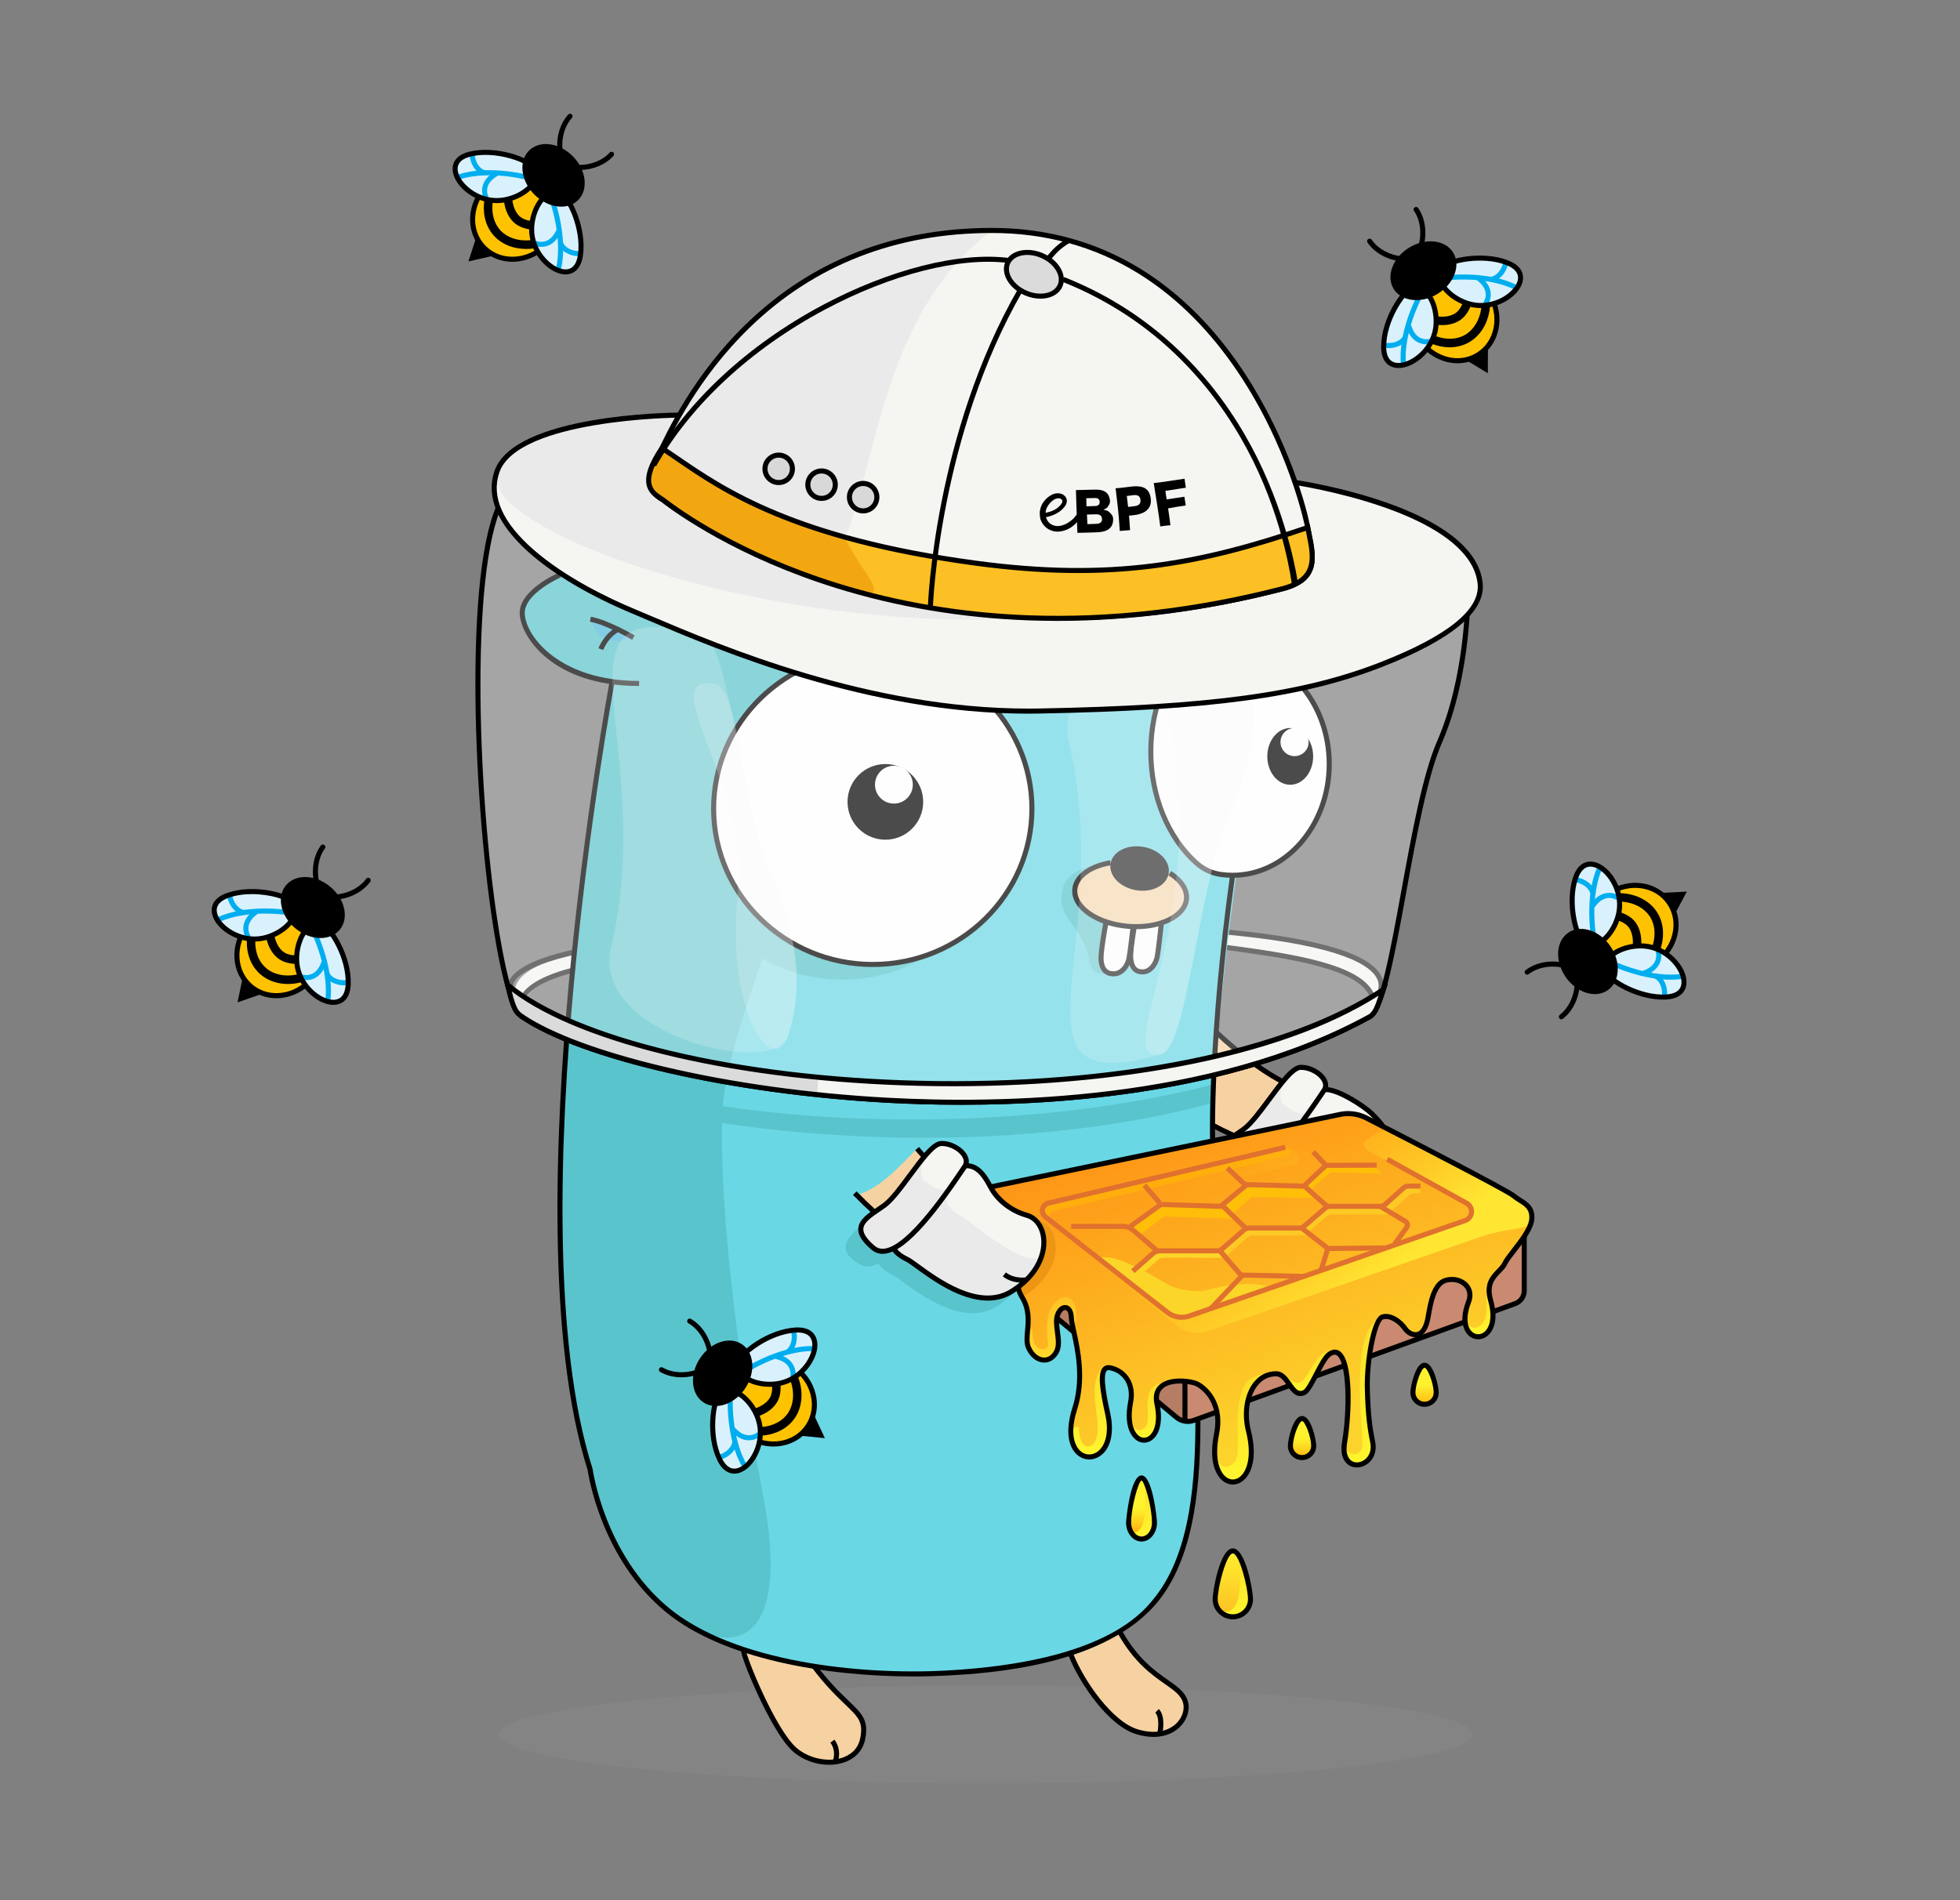 <?xml version="1.0" encoding="utf-8"?>
<!-- Generator: Adobe Illustrator 25.4.1, SVG Export Plug-In . SVG Version: 6.00 Build 0)  -->
<svg version="1.1" id="Layer_1" xmlns="http://www.w3.org/2000/svg" xmlns:xlink="http://www.w3.org/1999/xlink" x="0px" y="0px"
	 viewBox="0 0 1163.55 1128.22" style="enable-background:new 0 0 1163.55 1128.22;" xml:space="preserve">
<rect x="0" y="0" width="1163.55" height="1128.22" fill="#808080" stroke="none"/>
<style type="text/css">
	.st0{opacity:0.1;fill:#B2B2B2;}
	.st1{fill:#F5F6F2;}
	.st2{fill:#353535;}
	.st3{fill:#6AD7E5;enable-background:new    ;}
	.st4{fill:#5AC4CC;enable-background:new    ;}
	.st5{fill:#F6D2A2;enable-background:new    ;}
	.st6{fill:#FFFFFF;}
	.st7{opacity:0.4;fill:#3FA9F5;}
	.st8{fill:#EAEAEA;}
	.st9{fill:#3FA9F5;}
	.st10{fill:#C98A71;}
	.st11{fill:#B57D64;}
	.st12{fill:url(#honey-fill_00000101798613600514606140000011368602082329766333_);}
	.st13{fill:#ED9514;}
	.st14{fill:#FFAE0B;}
	.st15{fill:#FBD528;}
	.st16{fill:#FDC924;}
	.st17{fill:#FFBE08;}
	.st18{fill:url(#SVGID_1_);}
	.st19{fill:url(#SVGID_00000007423551361776189650000009934159544166434735_);}
	.st20{fill:url(#SVGID_00000132090399014271612000000010518347531147743116_);}
	.st21{fill:url(#SVGID_00000021113494249328171120000007420835429852217779_);}
	.st22{fill:url(#SVGID_00000012451459481747628830000006062085529015241888_);}
	.st23{fill:url(#SVGID_00000137818892375816345860000011238910615435968696_);}
	.st24{fill:url(#SVGID_00000173851542895903703270000011585150673817013935_);}
	.st25{fill:url(#SVGID_00000144316360201033580730000014127708888900534919_);}
	.st26{fill:url(#SVGID_00000166678051755908134460000007859676170076012463_);}
	.st27{fill:url(#SVGID_00000075164632730769758230000016084742018761887872_);}
	.st28{fill:url(#SVGID_00000075847131253733953210000012917981349229494939_);}
	.st29{fill:url(#SVGID_00000041288506758200299280000011340763228136250760_);}
	.st30{fill:url(#SVGID_00000173862831202021333970000000167051998426845097_);}
	.st31{fill:url(#SVGID_00000044140724902089375840000006502687802885978037_);}
	.st32{fill:#E0712E;}
	.st33{enable-background:new    ;}
	.st34{fill:#FFC200;}
	.st35{fill:#D9F1FD;enable-background:new    ;}
	.st36{fill:#00AEEF;enable-background:new    ;}
	.st37{opacity:0.3;fill:#FCFCFC;}
	.st38{opacity:0.2;fill:#FCFCFC;}
	.st39{fill:#DBDBDB;}
	.st40{fill:#FDC024;}
	.st41{fill:#F2A711;}
	.st42{fill:#D8D8D8;}
</style>
<g>
	<ellipse class="st0" cx="585.09" cy="1029.82" rx="288.87" ry="29.06"/>
	<path class="st1" d="M815.19,600.04c4.1-1.98,2.95-7.76,3.88-10.2c7.66-20.13-35.32-31.91-99.23-37.12
		c-6.77-1.5-11.16,4.25-6.27,7.94C764.1,567.36,820.4,573.42,815.19,600.04z"/>
	<path class="st2" d="M813.15,602.7l0.58-2.94c0.81-4.15,0.04-7.79-2.37-11.12c-10.81-15.03-51.51-20.38-90.88-25.55l-7.5-0.99
		l-0.32-0.24c-2.47-1.86-3.31-4.52-2.2-6.92c1.17-2.53,4.67-4.76,9.6-3.7c57.51,4.7,90.91,13.82,99.29,27.11
		c2.36,3.74,2.73,7.79,1.12,12.03c-0.2,0.53-0.29,1.48-0.38,2.49c-0.26,2.86-0.61,6.77-4.25,8.53L813.15,602.7z M714.18,559.23
		l6.69,0.88c39.99,5.25,81.35,10.68,92.92,26.77c1.71,2.38,2.74,4.94,3.1,7.67c0.09-0.6,0.16-1.26,0.22-1.96
		c0.11-1.22,0.21-2.36,0.56-3.28c1.28-3.36,1-6.42-0.85-9.36c-5.4-8.56-26.64-19.98-97.1-25.73l-0.2-0.03
		c-3.18-0.71-5.63,0.51-6.33,2.01C712.72,557.21,713.07,558.27,714.18,559.23z"/>
	<path class="st1" d="M310.29,603.83c-4.1-1.98-2.95-7.76-3.88-10.2c-7.66-20.13,35.32-31.91,99.23-37.12
		c6.77-1.5,11.16,4.25,6.27,7.94C361.39,571.14,305.09,577.2,310.29,603.83z"/>
	<path class="st2" d="M312.34,606.48l-2.7-1.3c-3.64-1.76-3.99-5.67-4.25-8.53c-0.09-1-0.18-1.95-0.38-2.49
		c-1.62-4.24-4.61-9.09-2.25-12.82c8.39-13.29,45.16-21.62,102.67-26.32c4.93-1.05,8.43,1.17,9.6,3.7c1.11,2.41,0.27,5.06-2.2,6.92
		l-0.32,0.24l-7.5,0.99c-39.36,5.17-81.87,9.95-92.68,24.99c-2.4,3.34-1.37,7.54-0.56,11.69L312.34,606.48z M407.79,557.76
		c-0.57,0-1.18,0.06-1.82,0.21l-0.2,0.03c-70.47,5.75-95.07,16.37-100.47,24.94c-1.85,2.94,1.24,6.8,2.52,10.16
		c0.35,0.92,0.45,2.07,0.56,3.29c0.06,0.7,0.13,1.35,0.22,1.96c0.35-2.73-0.29-5.98,1.42-8.35c11.57-16.08,54.61-20.84,94.6-26.09
		l6.69-0.88c1.11-0.95,1.46-2.02,0.99-3.04C411.74,558.78,410.06,557.76,407.79,557.76z"/>
	<path id="_x38__00000145767724010045145810000004296665259818720385_" class="st3" d="M332.35,341.43c0,0-22.98,9.91-22.32,23.12
		c0.58,11.51,15.2,34.31,51.73,39.98l1.44,1.3c0,0-59.81,319.77-12.88,466.68c0,0,6.61,50.86,45.58,83.23
		c38.97,32.37,112.95,40.62,166.46,37.65c26.55-1.48,94.63-5.78,124.84-44.59c20.53-26.36,24.01-68.31,23.92-106.35l9.33-174.05
		c0,0-0.49-47.5,12.99-144.66l14.2-123.19c-139.64,7.45-276.08-0.35-400.62-65.03L332.35,341.43"/>
	<path class="st4" d="M600.53,730.59c-8.92-2.51-17.12-8.65-21.36-16.55c-2.94-5.47-7.03-13.04-14.61-12.88
		c-0.16,0-0.33,0.03-0.5,0.06c0.07-0.21,0.14-0.4,0.17-0.56c1.55-6.78-6.79-13.14-14.75-12.97s-24.64,30-34.44,37.26
		c-9.79,7.26-21.66,16.93-3.68,26.26c2.81,1.46,6.32,0.9,10.19-1.02c1.02,2.23,3.57,4.5,8.29,6.78
		c6.24,3.02,38.16,33.24,61.49,18.97C616.96,760.27,614,734.38,600.53,730.59z"/>
	<path class="st4" d="M686.38,523.45c-2.52-1.74-7.6-3.79-15.77-5.44c-8.17-1.65-18.68-4.56-18.68-4.56
		c-11.86,1.99-21.56,6.79-21.88,19.64s12.93,18.13,16.62,37.23c0.95,4.89,2.64,8,7.6,7.93c4.83-0.08,8.12-4.95,8.92-9.08
		s1.46-13.94,1.46-13.94l0.56,0.89c-0.94,5.7,16.13-2.05,16.13-2.05l-0.51-0.89c8.86-2.73,14.96-7.98,15.51-14.47
		C696.83,533.01,692.74,527.83,686.38,523.45z"/>
	<path id="path-shadow" class="st4" d="M719.45,655.03c-137.13,36.88-307.25,18.37-384.03-10.52c0.06-3.86-0.46-5.96,0.39-11.34
		c88.06,36.03,258.81,43.27,383.42,10.96C719.35,649.23,719.84,650.92,719.45,655.03z"/>
	<path class="st5" d="M441.36,979.53c-0.87,2.63,17.62,48.21,30.5,59.44c12.88,11.23,36.99,10.24,40.29-6.61
		c3.3-16.84-8.06-15.37-28.8-42.86C469.49,988.91,455.5,985.82,441.36,979.53z"/>
	<path d="M492.19,1047.9c-7.6,0-15.55-2.78-21.32-7.81c-7.6-6.62-16.28-23.79-20.78-33.44c-2.93-6.28-11.08-24.82-10.16-27.6
		l2.85,0.95c0.04-0.13,0.05-0.23,0.05-0.23c-0.05,3.64,17.55,47.19,30.02,58.06c7.24,6.31,18.74,8.75,27.35,5.8
		c4.02-1.38,9.1-4.5,10.48-11.56c1.88-9.61-1.08-12.45-9.01-20.04c-4.86-4.66-11.53-11.04-19.52-21.63l2.39-1.81
		c7.84,10.4,14.41,16.68,19.2,21.27c8.04,7.7,12.08,11.57,9.88,22.79c-1.3,6.61-5.72,11.51-12.46,13.82
		C498.35,1047.44,495.3,1047.9,492.19,1047.9z"/>
	<path class="st5" d="M635.83,982.76c6.44,16.2,23.51,41.01,39.46,45.61c20.73,5.99,30.68-8.02,28.6-17.15
		c-2.81-12.34-22.27-12.35-38.89-41.85C655.65,975.29,645.99,979.97,635.83,982.76z"/>
	<path d="M684.82,1031.34c-2.9,0-6.21-0.44-9.95-1.52c-16.91-4.88-34.12-30.63-40.43-46.5l2.79-1.11
		c6.33,15.92,23.22,40.32,38.48,44.73c12.52,3.62,19.42-0.61,22.42-3.44c3.51-3.31,5.19-8,4.3-11.94
		c-1.09-4.77-5.17-7.63-10.81-11.58c-7.73-5.41-18.33-12.83-27.93-29.87l2.61-1.47c9.27,16.45,19.54,23.63,27.03,28.88
		c5.96,4.17,10.67,7.47,12.01,13.37c1.13,4.95-0.9,10.76-5.16,14.78C697.65,1028.07,692.73,1031.34,684.82,1031.34z"/>
	<path d="M497.21,1046.72l-2.79-1.11c0.09-0.24,2.24-5.86-1.47-10.87l2.41-1.79C500.1,1039.33,497.33,1046.42,497.21,1046.72z"/>
	<path d="M689.95,1029.88l-2.93-0.64c0.56-2.54,1.42-9.69-1.21-12.32l2.12-2.12C692.19,1019.04,690.19,1028.78,689.95,1029.88z"/>
	<path class="st4" d="M500.12,396.62c-7.76,0-15.31,0.92-22.53,2.65c-6.14-11.31-16.29-19.76-31.74-24.28
		c-33.64-9.84-66.63-22.76-98.83-39.48l-14.67,5.91c0,0-22.98,9.91-22.32,23.12c0.58,11.51,15.2,34.31,51.73,39.98l1.44,1.3
		c0,0-59.81,319.77-12.88,466.68c0,0,6.61,50.86,45.58,83.23c38.97,32.37,74.75,21.81,56.81-69.36
		c-5.13-26.09-27.08-152.59-23.78-227.23c1-22.62,11.81-55.03,23.7-90c13.95,7.96,30.18,12.53,47.49,12.53
		c52.18,0,94.48-41.43,94.48-92.53C594.6,438.05,552.3,396.62,500.12,396.62z"/>
	<ellipse class="st6" cx="518.12" cy="480.15" rx="94.48" ry="92.53"/>
	<path d="M518.12,574.18c-52.93,0-95.98-42.18-95.98-94.03s43.06-94.03,95.98-94.03s95.98,42.18,95.98,94.03
		S571.04,574.18,518.12,574.18z M518.12,389.12c-51.27,0-92.98,40.83-92.98,91.03c0,50.19,41.71,91.03,92.98,91.03
		s92.98-40.83,92.98-91.03C611.1,429.95,569.39,389.12,518.12,389.12z"/>
	<path class="st6" d="M789.1,453.67c0-36.48-25.69-66.05-57.37-66.05c-15.79,0-30.08,7.34-40.46,19.22
		c-5.16,11.67-8.11,25.12-8.11,39.45c0,27.33,10.7,51.49,27.07,66.14c4.06,3.64,9.13,6.03,14.53,6.79c2.28,0.32,4.6,0.49,6.96,0.49
		C763.42,519.72,789.1,490.15,789.1,453.67z"/>
	<path d="M731.73,521.22c-2.39,0-4.8-0.17-7.17-0.5c-5.68-0.8-10.98-3.28-15.32-7.16c-17.27-15.44-27.57-40.59-27.57-67.26
		c0-14.01,2.85-27.86,8.24-40.06l0.09-0.21l0.15-0.17c11.11-12.73,25.88-19.74,41.59-19.74c32.46,0,58.87,30.3,58.87,67.55
		S764.19,521.22,731.73,521.22z M692.55,407.66c-5.16,11.77-7.89,25.12-7.89,38.64c0,25.83,9.93,50.14,26.57,65.02
		c3.9,3.49,8.65,5.71,13.74,6.43c2.23,0.31,4.5,0.47,6.75,0.47c30.81,0,55.87-28.96,55.87-64.55s-25.06-64.55-55.87-64.55
		C716.98,389.12,703.07,395.7,692.55,407.66z"/>
	<circle cx="525.59" cy="476.13" r="22.46"/>
	<circle class="st6" cx="530.66" cy="465.92" r="11.23"/>
	<ellipse cx="765.94" cy="449.13" rx="13.61" ry="16.84"/>
	<circle class="st6" cx="768.51" cy="440.63" r="8.35"/>
	<path d="M542.18,995.44c-50.33,0-112.66-9.83-147.24-38.54c-37.96-31.53-45.65-81.02-46.09-84.05
		c-24.27-76.14-19.48-199.12-11.18-288.9c8.99-97.25,23.91-177.59,24.06-178.39l2.95,0.55c-0.15,0.8-15.05,81.02-24.02,178.14
		c-8.28,89.55-13.07,212.17,11.1,287.81l0.06,0.26c0.07,0.5,7,50.67,45.05,82.27c38.73,32.17,113.31,40.21,165.42,37.31
		c93.52-5.19,116.27-34.41,123.74-44.01c21.08-27.07,23.69-70.56,23.6-105.42l3-0.01c0.08,35.34-2.59,79.48-24.23,107.27
		c-31.06,39.89-102.48,43.86-125.94,45.16C556,995.24,549.2,995.44,542.18,995.44z"/>
	<path d="M379.39,407.33c-51.42,0-70.19-29.33-70.86-42.71c-0.7-14.09,22.25-24.15,23.23-24.57l1.19,2.75
		c-0.22,0.09-22.02,9.65-21.42,21.67c0.7,13.9,21.31,39.86,67.86,39.86V407.33z"/>
	<path class="st7" d="M376,378.58c0,0-15.44-9.08-25.51-10.9c0,0,2.26,8.97,9.52,11.83C367.28,382.38,376,378.58,376,378.58z"/>
	<path d="M358.08,385.96l-2.81-1.05c0.13-0.36,3.36-8.75,10.9-12.52l1.34,2.68C361.02,378.32,358.11,385.89,358.08,385.96z"/>
	<path d="M375.24,379.88c-0.15-0.09-15.33-8.97-25.02-10.72l0.53-2.95c10.22,1.84,25.37,10.71,26.01,11.08L375.24,379.88z"/>
	<path class="st6" d="M656.64,547.35c0,0-3.45,18-2.96,22.95c0.5,4.95,2.64,8,7.6,7.93c4.83-0.08,8.12-4.95,8.92-9.08
		c0.81-4.13,2.46-18.94,2.46-18.94l0.56,0.89c-0.94,5.7-2.29,14.75-1.98,18.05c0.47,4.95,2.52,8,7.24,7.93
		c4.61-0.08,7.74-4.95,8.51-9.08c0.77-4.13,2.35-18.94,2.35-18.94l-1.98-3.44c0,0-7.1,1.65-14.61,0.5
		c-7.51-1.16-15.36-2.56-15.36-2.56L656.64,547.35z"/>
	<path d="M661.1,579.74c-3.69,0-8.15-1.64-8.92-9.28c-0.51-5.11,2.84-22.64,2.98-23.39l2.95,0.57c-0.95,4.95-3.33,18.64-2.94,22.52
		c0.47,4.67,2.28,6.66,6.08,6.58c3.87-0.06,6.74-4.1,7.48-7.87c0.79-4.02,2.43-18.67,2.44-18.81l2.98,0.33
		c-0.07,0.61-1.67,14.92-2.48,19.06c-0.99,5.05-4.87,10.21-10.37,10.29C661.23,579.73,661.17,579.74,661.1,579.74z"/>
	<path d="M678.32,578.58c-3.55,0-7.84-1.64-8.57-9.29c-0.32-3.34,0.91-11.87,1.99-18.43l2.96,0.49c-1.47,8.9-2.18,15.34-1.96,17.66
		c0.56,5.86,3.21,6.64,5.73,6.57c3.64-0.06,6.36-4.09,7.06-7.86c0.75-4.02,2.31-18.67,2.33-18.82l2.98,0.32
		c-0.06,0.61-1.59,14.91-2.36,19.05c-0.95,5.06-4.67,10.22-9.96,10.31C678.45,578.58,678.39,578.58,678.32,578.58z"/>
	<path class="st5" d="M694.38,518.45c6.36,4.39,10.44,9.56,9.96,15.26c-0.9,10.56-16.46,17.85-34.77,16.3
		c-18.31-1.55-32.42-11.37-31.52-21.93c0.66-7.79,9.32-13.81,21.18-15.8c0,0,11.21-0.93,19.38,0.73
		C686.79,514.66,691.86,516.71,694.38,518.45z"/>
	<path d="M674.48,551.72c-1.66,0-3.34-0.07-5.03-0.21c-9.11-0.77-17.52-3.56-23.69-7.85c-6.41-4.46-9.68-10.04-9.2-15.7
		c0.7-8.25,9.5-14.99,22.43-17.15l0.5,2.96c-11.53,1.93-19.35,7.61-19.93,14.45c-0.39,4.55,2.43,9.16,7.92,12.98
		c5.74,3.99,13.64,6.59,22.23,7.32c8.6,0.73,16.82-0.5,23.15-3.47c6.06-2.84,9.61-6.91,10-11.46c0.41-4.89-2.96-9.94-9.26-13.86
		l1.59-2.55c7.29,4.54,11.18,10.61,10.66,16.66c-0.48,5.66-4.64,10.61-11.71,13.92C688.59,550.35,681.75,551.72,674.48,551.72z"/>
	<ellipse transform="matrix(0.172 -0.985 0.985 0.172 52.148 1093.511)" cx="676.66" cy="515.73" rx="13.05" ry="17.5"/>
	<path class="st5" d="M722.01,612.86c0,0,30.21,29.59,54.85,35.53c24.94,6.02,27.17,13.4,26.82,20.01
		c-0.52,9.83-12.44,15.67-24.13,15.52c-6.83-0.08-29.15,0.8-60.7-16.62L722.01,612.86z"/>
	<path d="M776.17,685.43c-9.23,0-28.51-0.75-56.43-15.71l1.42-2.64c28.93,15.49,48.3,15.39,56.56,15.35c0.7,0,1.31-0.01,1.85,0
		c0.82,0.01,3.29,0.04,4.29-4.95c1.57-7.8-2.63-25.5-7.47-27.65c-10.4-2.54-22.88-9.35-37.1-20.23
		c-10.58-8.1-18.25-15.58-18.32-15.66l2.1-2.14c0.3,0.29,30.2,29.37,54.15,35.15l0.21,0.07c6.37,2.58,11.3,21.48,9.38,31.06
		c-1.28,6.38-5.01,7.36-7.19,7.36c-0.03,0-0.06,0-0.09,0c-0.52-0.01-1.12,0-1.8,0C777.25,685.42,776.73,685.43,776.17,685.43z"/>
	<path class="st8" d="M752.19,702.76c6.24,3.02,38.16,33.24,61.49,18.97c25.62-15.68,22.67-41.56,9.19-45.35
		c-8.92-2.51-17.12-8.65-21.36-16.55c-2.94-5.47-7.03-13.04-14.61-12.88c-7.58,0.16-21.75,26.52-31.08,32.97
		C746.49,686.37,735.05,694.47,752.19,702.76z"/>
	<path class="st1" d="M783.11,676.38c6.24,3.02,48.18,40.83,49.92,19.03c0.78-9.79-2.52-16.88-10.16-19.03
		c-8.92-2.51-3.3-5.1-7.55-12.99c-2.94-5.47-20.85-16.59-28.43-16.43C779.31,647.11,765.97,668.09,783.11,676.38z"/>
	<path d="M799.72,727.06c-16.4,0-33.39-12.4-42.7-19.19c-2.5-1.83-4.48-3.27-5.49-3.76l0,0c-6.22-3.01-9.38-6.28-9.67-10
		c-0.47-6.05,7.05-11.25,13.1-15.43c3.87-2.67,8.85-9.26,13.67-15.63c7.1-9.39,13.23-17.49,18.23-17.6c0.07,0,0.13,0,0.2,0
		c8.27,0,23.9,10.34,28.35,14.77c7.61,7.57,8.15,9.42,8.7,14.11c0.07,0.55,0.14,1.16,0.23,1.83c0.43,3.02,1.49,6.15,2.61,9.47
		c3.9,11.55,8.31,24.64-12.51,37.38C809.76,725.89,804.77,727.06,799.72,727.06z M752.84,701.41c1.25,0.61,3.22,2.04,5.95,4.04
		c11.64,8.49,35.85,26.16,54.1,15c18.77-11.48,15.11-22.35,11.23-33.86c-1.16-3.45-2.26-6.71-2.74-10c-0.1-0.7-0.17-1.33-0.24-1.9
		c-0.45-3.85-0.61-5.14-7.84-12.34c-4.21-4.19-19.13-13.9-26.22-13.9c-0.05,0-0.1,0-0.16,0c-3.55,0.07-10.4,9.13-15.9,16.41
		c-4.96,6.56-10.09,13.34-14.35,16.29c-5.13,3.54-12.15,8.4-11.81,12.73C745.05,696.41,747.74,698.95,752.84,701.41L752.84,701.41z"
		/>
	<path d="M820.07,716.4c-2.77,0-7.4-0.56-11.45-3.7l1.84-2.37c5.07,3.94,11.51,2.96,11.58,2.95l0.49,2.96
		C822.42,716.25,821.49,716.4,820.07,716.4z"/>
	<path class="st8" d="M733.7,697.01c15.3,7.94,51.31-43.77,52.87-50.55c1.55-6.78-6.79-13.14-14.75-12.97s-24.64,30-34.44,37.26
		C727.59,678.01,715.72,687.68,733.7,697.01z"/>
	<path class="st1" d="M765.61,658.3c11.98,8.62,16.11-3.56,20.14-9.42c2.1-5.72-4.54-13.42-11.25-14.32
		c-4.46-0.59-16.79,9.53-13.94,19.15C761.16,655.74,763.15,656.53,765.61,658.3z"/>
	<path d="M737.29,699.28c-2.48,0-4.7-0.82-6.62-2.45c-5.54-4.71-8.02-8.69-7.81-12.55c0.29-5.27,5.64-8.9,11.31-12.75
		c0.99-0.67,2-1.36,3-2.06c4.29-3.03,9.77-10.42,15.06-17.58c7.75-10.47,14.44-19.52,19.9-19.63c5.98-0.12,12.65,3.52,15.27,8.31
		c1.46,2.68,1.43,5.39-0.09,7.65c-16.24,24.14-34.69,49.06-48.37,50.95C738.38,699.24,737.83,699.28,737.29,699.28z M732.61,694.54
		c1.68,1.43,3.62,1.97,5.92,1.65c14.2-1.96,36.69-35.38,46.29-49.65c0.89-1.32,0.87-2.84-0.06-4.53c-2.09-3.82-7.69-6.82-12.57-6.75
		c-3.98,0.08-11.19,9.83-17.55,18.42c-5.44,7.34-11.06,14.94-15.75,18.24c-1.02,0.72-2.04,1.41-3.05,2.1
		c-5.04,3.42-9.79,6.65-10,10.43C725.7,687.24,727.92,690.55,732.61,694.54z"/>
	<path class="st9" d="M722.21,532.99"/>
	<path class="st10" d="M703.45,820.15v24.47c0,0,4.6-1.01,5.25-1.25l190.84-69.34c3.19-1.16,5.31-4.19,5.31-7.58v-43.6
		c0-3.65-1.95-7.03-5.11-8.85l-33.2-19.18l-245.39,8.59L703.45,820.15z"/>
	<path class="st11" d="M582.51,745.35l115.92,96.24c2.23,1.74,4.7,2.6,4.7,2.6l0.31-24.04l-82.3-116.74l-32.62,5.45
		c-3.43,0.57-5.95,3.54-5.96,7.02L582.51,745.35z"/>
	<path d="M705.14,845.5c-2.76,0-5.49-0.95-7.66-2.76l-116.46-96.69l0.06-30.18c0.01-4.23,3.04-7.8,7.21-8.5l32.81-5.47l245.82-8.6
		l33.57,19.39c3.61,2.09,5.86,5.98,5.86,10.15v43.6c0,4.01-2.53,7.62-6.3,8.99l-190.84,69.34
		C707.89,845.26,706.51,845.5,705.14,845.5z M584.02,744.65l115.38,95.79c2.44,2.03,5.81,2.61,8.79,1.53l190.84-69.34
		c2.59-0.94,4.32-3.42,4.32-6.17v-43.6c0-3.11-1.67-6-4.36-7.55l-32.83-18.96L621.3,704.9l-32.52,5.43c-2.72,0.45-4.7,2.79-4.7,5.54
		L584.02,744.65z"/>
	<rect x="701.95" y="820.15" width="3" height="23.72"/>
	
		<linearGradient id="honey-fill_00000165955282840421150520000010764638226051981736_" gradientUnits="userSpaceOnUse" x1="800.559" y1="875.018" x2="694.89" y2="576.724">
		<stop  offset="0.116" style="stop-color:#FCD32B"/>
		<stop  offset="1" style="stop-color:#FF7A0D"/>
	</linearGradient>
	<path id="honey-fill" style="fill:url(#honey-fill_00000165955282840421150520000010764638226051981736_);" d="M588.78,704.62
		c-4.99,1.64-4.84,5.39,0,8.37c0,0,8.26,4.95,9.58,9.25c1.32,4.29-0.49,8.92,3.72,16.18c4.21,7.27-3.88,17.37,2.53,27.52
		c7.53,11.92,2.91,27.28,5.97,34.24c3.63,8.26,12.22,10.24,16.51,2.64c3.35-5.93-1.32-15.52,0.66-21.8s7.93-6.61,8.26,1.32
		c0.33,7.93,9.51,30.79,2.01,54.16c-12.08,37.65,25.62,38.97,20.62,2.97c-2-14.4-6.55-28.07-0.22-27.41
		c6.33,0.66,15.34,7.09,12.79,20.48c-5.8,30.39,21.78,29.56,15.67,0.99c-3.62-16.91,19.44-14.2,24.25-11.56s14.61,11.8,11.09,29.39
		c-7.93,39.63,28.84,37.21,18.94-1.77c-4.15-16.33,2.46-33.9,16.4-33.9c7.6,0,8.92,14.53,16.62,11.23
		c4.07-1.75,10.18-19.45,14.93-22.79c12.16-8.56,13.03,28.73,9.12,52.29c-3.36,20.21,19.95,15.45,16.68-0.21
		c-1.54-7.35-2.86-16.07-3.19-32.59c-0.3-15.2,3.96-39.96,8.92-41.61c4.95-1.65,10.92,3,13.54,6.94c2.42,3.63,10.46,7.6,13.32-5.28
		c1.27-5.71,2.53-21.14,10.79-23.45c8.26-2.31,17.12,3.59,13.54,12.88c-10.46,27.19,21.36,28.18,13.1-0.99
		c-3.82-13.48,5.72-16.18,8.37-21.8c2.64-5.61,15.41-17.93,16.07-26.51c0.66-8.58-6.17-9.82-10.79-13.79
		c-3.79-3.24-64.79-34.67-86.79-45.97c-5.07-2.6-10.87-3.39-16.45-2.23L588.78,704.62z"/>
	<path id="dfdf" class="st13" d="M607.34,769.94c25.62-15.68,22.67-41.56,9.19-45.35c5.38,10.94,4.61,29.02-13.15,39.58
		C605.06,766.03,606.41,767.96,607.34,769.94z"/>
	<path class="st14" d="M619.41,720.16c0.61-2.55,2.59-4.45,5.16-4.96l140.43-33.09l0.92,3.89l-140.5,33.1
		c-1.1,0.22-1.87,0.95-2.11,1.98c-0.25,1.03,0.1,2.03,0.93,2.68C624.23,723.76,618.8,722.71,619.41,720.16z"/>
	<path class="st15" d="M675.7,758.44l-2.64-3l11.88-10.45c1.54-1.35,3.52-2.1,5.57-2.1h35.55v4h-35.55c-1.08,0-2.12,0.39-2.93,1.1
		L675.7,758.44z"/>
	<path class="st16" d="M728.71,745.18l-2.64-3l11.88-10.45c1.54-1.35,3.52-2.1,5.57-2.1l30.44-0.45l5.12,4.45h-35.55
		c-1.08,0-2.12,0.39-2.93,1.1L728.71,745.18z"/>
	<path class="st16" d="M775.6,732.68l-2.64-3l11.88-10.45c1.54-1.35,3.52-2.1,5.57-2.1l30.44-0.45l5.12,4.45h-35.55
		c-1.08,0-2.12,0.39-2.93,1.1L775.6,732.68z"/>
	<path class="st16" d="M824.7,720.07l-2.64-3l11.88-10.45c1.54-1.35,3.52-2.1,5.57-2.1l3.69-0.23v4.23h-3.69
		c-1.08,0-2.12,0.39-2.93,1.1L824.7,720.07z"/>
	<path class="st17" d="M675.7,733.93l-2.64-5.36l11.88-10.45c1.54-1.35,3.52-2.1,5.57-2.1h35.55l6.45,7.74l-40-1.39
		c-1.08,0-2.12,0.39-2.93,1.1L675.7,733.93z"/>
	<path class="st17" d="M730.61,721.59l-4.55-4.75l11.88-10.45c1.54-1.35,3.52-2.1,5.57-2.1h31.12l7.75,7.1l-37.82-0.5
		c-1.08,0-2.12,0.39-2.93,1.1L730.61,721.59z"/>
	<path class="st17" d="M776.6,707.67l-2.64-3l11.88-10.45c1.54-1.35,3.52-2.1,5.57-2.1l24.6,0.71l4.43,4l-29.03-0.71
		c-1.08,0-2.12,0.39-2.93,1.1L776.6,707.67z"/>
	<linearGradient id="SVGID_1_" gradientUnits="userSpaceOnUse" x1="804.488" y1="772.456" x2="714.412" y2="655.203">
		<stop  offset="8.552417e-03" style="stop-color:#FFE633"/>
		<stop  offset="0.84" style="stop-color:#FFAF10;stop-opacity:0"/>
	</linearGradient>
	<path class="st18" d="M710.94,791.42c-4.26,0-8.49-1.4-11.91-4.08l-72.47-56.73c-3.16-2.47-4.54-6.43-3.61-10.33
		c0.92-3.86,3.89-6.75,7.77-7.55l131.92-31.08c4.33-1.02,8.46,2.28,8.43,6.73l0,0c-0.01,1.52-1.06,2.84-2.54,3.19l-133.75,31.51
		l73.46,57.5c0.73,0.57,1.7,0.73,2.58,0.41l3.1-1.12l156.48-54.16c2.71-0.94,5.68-7.63,3.19-9.03l-61.6-33.55
		c-1.55-0.85-2.5-2.49-2.45-4.26l0,0c0.06-2.33,12.69-9.1,14.74-7.99l68.6,37.2c3.9,2.16,15.86,6.33,15.86,10.79
		c0.98,2.42,1.03,4.91-0.34,7.89s-13.1,2.42-27.4,6.93l-163.41,56.56C715.42,791.03,713.17,791.42,710.94,791.42z"/>
	<path class="st15" d="M693.67,779.9l-41.73-32.81c8.79-3.2,25.7,6.43,42.88,16.49c6.15,2.37,12.74,3.4,19.32,3.02
		c13.01-3.6,26.35-6.02,41.43-2.35l-50.61,17.54C701.12,783.12,696.86,782.41,693.67,779.9z"/>
	
		<linearGradient id="SVGID_00000018957323055006988560000001650193282967809973_" gradientUnits="userSpaceOnUse" x1="624.221" y1="809.168" x2="624.221" y2="771.27">
		<stop  offset="0" style="stop-color:#FFDB2C"/>
		<stop  offset="1" style="stop-color:#FCC526"/>
	</linearGradient>
	<path style="fill:url(#SVGID_00000018957323055006988560000001650193282967809973_);" d="M631.3,775.99c0,0-3.88,1.88-4.21,6.18
		c-0.33,4.3,0.96,7.65,0.98,10.97c0.01,3.32,0.33,9.8-2.54,11.85c-2.87,2.04-4.24,3.13-6.46,2.53c-2.22-0.6-6.13-1.45-7.23-5.01
		c-1.09-3.56-2.69-3.41-2.22-8.03c0.47-4.62,2.78-5.77,3.11-4.7c0.33,1.07-0.41,3.8,1.57,8.26c1.98,4.46,7.93,3.96,7.93,0.25
		c0-2.33-2.64-15.61,2.64-22.95c8.68-12.07,17.34-0.83,12.8,11.72C635.84,783.85,631.97,775.55,631.3,775.99z"/>
	
		<linearGradient id="SVGID_00000061433911681385758590000016083915518731875744_" gradientUnits="userSpaceOnUse" x1="647.125" y1="863.848" x2="647.125" y2="810.821">
		<stop  offset="0" style="stop-color:#FFF42E"/>
		<stop  offset="1" style="stop-color:#FBDE2B"/>
	</linearGradient>
	<path style="fill:url(#SVGID_00000061433911681385758590000016083915518731875744_);" d="M656.05,832.01
		c1.79,8.49,2.45,15.57,2.47,18.89c0.01,3.32-2.38,9.85-5.25,11.89c-2.87,2.04-4.24,3.13-6.46,2.53s-6.8,0.02-7.9-3.55
		s-3.59-5.28-3.12-9.9c0.47-4.62,4.35-5.37,4.68-4.3c0.33,1.07-0.41,3.8,1.57,8.26c1.98,4.46,5.97,3.41,7.93,0.25
		c3.22-5.2,1.07-14.19,0.25-23.2c-0.33-3.63-2.31-15.52,5.78-22.22C653.51,818.34,654.87,826.42,656.05,832.01z"/>
	
		<linearGradient id="SVGID_00000177442944576752682400000014664509021282771075_" gradientUnits="userSpaceOnUse" x1="680.695" y1="854.069" x2="680.695" y2="821.253">
		<stop  offset="0" style="stop-color:#FFF42E"/>
		<stop  offset="1" style="stop-color:#FBDE2B"/>
	</linearGradient>
	<path style="fill:url(#SVGID_00000177442944576752682400000014664509021282771075_);" d="M687.76,841.91
		c-0.55,11.77-7.32,13.37-9.61,13.15c-8.94-0.88-7.46-18.14-7.13-17.06c0.33,1.07-0.41,3.8,1.57,8.26c1.98,4.46,5.97,3.41,7.93,0.25
		c3.22-5.2-4.54-24.26,10.16-25.35C683.07,826.93,687.91,838.59,687.76,841.91z"/>
	
		<linearGradient id="SVGID_00000093172045745443038980000002250426345635264387_" gradientUnits="userSpaceOnUse" x1="735.977" y1="878.079" x2="735.977" y2="816.527">
		<stop  offset="0" style="stop-color:#FFF42E"/>
		<stop  offset="1" style="stop-color:#FBDE2B"/>
	</linearGradient>
	<path style="fill:url(#SVGID_00000093172045745443038980000002250426345635264387_);" d="M742.77,859.43
		c2.39,14.64-8.7,20.9-11,20.52c-8.94-1.47-10.98-18.17-10.65-16.38c0.33,1.79,0.01-4.45,1.99,2.99c1.98,7.44,9.07,4.39,11.02-0.88
		c3.22-8.68-6.24-50.56,16.72-49.32C743.27,826,737.22,825.49,742.77,859.43z"/>
	
		<linearGradient id="SVGID_00000065032223561397057780000006405902775309507227_" gradientUnits="userSpaceOnUse" x1="877.515" y1="793.285" x2="877.515" y2="759.742">
		<stop  offset="0" style="stop-color:#FFF42E"/>
		<stop  offset="1" style="stop-color:#FBDE2B"/>
	</linearGradient>
	<path style="fill:url(#SVGID_00000065032223561397057780000006405902775309507227_);" d="M886.02,777.19
		c2.39,14.64-5.51,17.12-7.84,17.13c-6.52,0.03-10.24-9.36-9.54-13.36c0.7-4,1.79,2.23,1.99,2.99c1.98,7.44,9.07,4.39,11.02-0.88
		c0.9-2.42,0.81-7.42,0.71-13.35c0.34-2.49,0.36-7.06,2.9-10.08C883.63,766.16,884.66,768.84,886.02,777.19z"/>
	
		<linearGradient id="SVGID_00000072992174246725398230000009130721092575250355_" gradientUnits="userSpaceOnUse" x1="808.725" y1="867.379" x2="808.725" y2="782.659">
		<stop  offset="0" style="stop-color:#FFF42E"/>
		<stop  offset="1" style="stop-color:#FBDE2B"/>
	</linearGradient>
	<path style="fill:url(#SVGID_00000072992174246725398230000009130721092575250355_);" d="M814.47,851.92
		c2.39,14.64-5.27,17.31-7.55,17.79c-10.18,2.14-9.6-9.01-9.27-7.22s0.25-2.1,0.57-4.58c1.98,7.44,9.3,6.77,10.51,1.28
		c1.23-5.61-8.9-69.91,11.22-76.79C812.34,792.03,808.92,817.97,814.47,851.92z"/>
	
		<linearGradient id="SVGID_00000146466273506318061370000004653859569208447126_" gradientUnits="userSpaceOnUse" x1="777.16" y1="826.947" x2="777.16" y2="802.372">
		<stop  offset="0" style="stop-color:#FFF42E"/>
		<stop  offset="1" style="stop-color:#FBDE2B"/>
	</linearGradient>
	<path style="fill:url(#SVGID_00000146466273506318061370000004653859569208447126_);" d="M774.11,826.94
		c-5.53,3.27-8.8-4.95-8.98-6.21c-0.18-1.25-1.72-1.26-2.13-4.4c6.63,7.73,9.95,4.82,12.91,0.08c3.04-4.88,9-16.95,15.41-13.51
		C784.47,806.45,778.72,824.21,774.11,826.94z"/>
	<path d="M731.87,881.49c-1.74,0-3.48-0.51-5.08-1.54c-2.46-1.58-10.15-8.34-6.05-28.87c3.87-19.37-8.87-26.98-10.34-27.79
		c-3.08-1.69-14.21-3.26-19.51,0.69c-2.63,1.96-3.46,4.98-2.55,9.24c1.69,7.92,1.35,17.85-4.68,21.99
		c-2.74,1.88-6.04,1.92-8.81,0.11c-1.99-1.3-8.23-6.8-5.13-23.05c1-5.26,0.17-9.87-2.41-13.34c-2.63-3.53-6.4-5.09-9.06-5.36
		c-0.74-0.08-1.06,0.16-1.28,0.41c-2.82,3.17,0.77,19.16,2.12,25.18c2.05,9.12,1.45,20.64-6.38,25.63
		c-4.07,2.59-8.92,2.41-12.66-0.47c-6.29-4.85-7.59-15.42-3.47-28.26c5.5-17.15,1.87-33.84-0.54-44.87
		c-0.81-3.72-1.45-6.66-1.54-8.77c-0.12-2.97-1.12-4.42-2.04-4.54c-1-0.13-2.49,1.09-3.28,3.61c-0.79,2.52-0.36,5.79,0.09,9.25
		c0.59,4.5,1.21,9.15-0.88,12.83c-2.08,3.67-5.31,5.69-8.9,5.5c-4.2-0.21-8.14-3.38-10.3-8.28c-1.37-3.12-1.04-6.85-0.68-10.8
		c0.52-5.74,1.11-12.24-3.06-19.04c-3.68-6-3.47-13.17-3.28-19.5c0.14-4.82,0.28-9.37-1.41-12.27c-2.92-5.04-3.13-8.98-3.29-12.15
		c-0.08-1.62-0.16-3.03-0.56-4.35c-0.84-2.73-5.91-6.6-8.92-8.4c-3.1-1.9-4.65-4.21-4.39-6.5c0.14-1.18,0.93-3.35,4.69-4.58
		l0.16-0.04l206.72-42.9l0.3,1.47l-0.3-1.47c5.63-1.17,11.55-0.37,16.67,2.25c25.08,12.84,83.82,43.07,87.69,46.38
		c1.09,0.94,2.38,1.75,3.62,2.53c3.87,2.44,8.25,5.21,7.69,12.51c-0.46,6.04-6.24,13.47-10.87,19.44c-2.31,2.97-4.49,5.78-5.34,7.59
		c-0.87,1.86-2.31,3.33-3.83,4.89c-3.41,3.5-6.93,7.12-4.46,15.86c4.29,15.15-2.01,20.72-4.04,22.06c-3.17,2.1-7.1,1.95-10.02-0.4
		c-1.77-1.42-7.15-7.13-1.89-20.81c1.24-3.23,0.84-6.2-1.13-8.37c-2.38-2.62-6.65-3.64-10.61-2.53c-6.06,1.7-7.96,12.52-9.1,18.98
		c-0.23,1.3-0.43,2.43-0.63,3.35c-1.63,7.35-4.92,9.45-7.39,9.91c-3.44,0.63-6.95-1.58-8.64-4.12c-2.35-3.53-7.77-7.7-11.82-6.34
		c-3.33,1.11-8.23,23.24-7.89,40.16c0.33,16.69,1.72,25.39,3.16,32.31c1.16,5.55-0.63,10.58-4.79,13.47
		c-3.41,2.36-7.62,2.62-10.73,0.65c-2.17-1.37-5.58-5-4.11-13.84c3.37-20.28,2.71-47.75-3.17-51.44c-0.62-0.39-1.66-0.74-3.61,0.63
		c-2.05,1.44-4.76,6.66-7.15,11.27c-3.42,6.58-5.67,10.65-8.05,11.67c-5.25,2.25-8.23-2.08-10.64-5.57
		c-1.97-2.85-3.82-5.54-6.58-5.54c-4.37,0-8.19,1.95-11.06,5.62c-4.85,6.24-6.38,16.6-3.89,26.4c4.23,16.64,0.14,26.59-5.1,30.36
		C735.75,880.85,733.81,881.49,731.87,881.49z M700.63,818.53c4.72,0,9.2,1.03,11.21,2.13c1.34,0.74,5.97,3.61,9.27,9.69
		c3.31,6.11,4.18,13.29,2.57,21.31c-2.97,14.83,0.5,23.03,4.73,25.76c2.33,1.5,5.01,1.41,7.34-0.27c4.23-3.04,7.8-11.99,3.94-27.19
		c-2.71-10.67-0.97-22.04,4.43-28.98c3.45-4.44,8.09-6.78,13.42-6.78c4.33,0,6.83,3.63,9.05,6.84c2.78,4.03,4.28,5.67,6.99,4.51
		c1.57-0.67,4.34-6.01,6.57-10.3c2.8-5.39,5.44-10.48,8.09-12.34c3.15-2.21,5.51-1.61,6.93-0.72c8.69,5.46,7.24,38.18,4.53,54.48
		c-0.88,5.29,0.1,9.13,2.76,10.82c2.09,1.32,5,1.09,7.42-0.58c3.14-2.17,4.47-6.06,3.56-10.39c-1.47-7.06-2.89-15.93-3.22-32.86
		c-0.27-13.56,3.39-40.88,9.94-43.07c5.78-1.93,12.41,3.24,15.26,7.53c0.95,1.43,3.32,3.25,5.59,2.83c2.27-0.42,4-3.05,5.01-7.61
		c0.19-0.86,0.38-1.95,0.6-3.22c1.26-7.16,3.36-19.14,11.24-21.35c5.11-1.43,10.46-0.09,13.63,3.4c2.73,3.01,3.36,7.18,1.71,11.47
		c-3.6,9.36-1.86,15.12,0.97,17.39c1.91,1.53,4.39,1.62,6.48,0.23c3.3-2.19,5.78-8.26,2.81-18.75c-2.95-10.41,1.57-15.04,5.19-18.77
		c1.34-1.38,2.6-2.67,3.26-4.07c0.99-2.11,3.17-4.91,5.68-8.15c4.39-5.66,9.85-12.69,10.25-17.83c0.42-5.5-2.55-7.37-6.3-9.74
		c-1.33-0.84-2.71-1.71-3.97-2.79c-2.47-2.12-35.85-19.74-87.1-45.98c-4.51-2.31-9.73-3.02-14.69-1.98l-206.64,42.89
		c-1.54,0.52-2.48,1.27-2.57,2.05c-0.09,0.8,0.64,2.16,2.96,3.58c0.88,0.53,8.78,5.38,10.23,10.08c0.52,1.68,0.6,3.33,0.69,5.08
		c0.15,2.99,0.33,6.38,2.89,10.8c2.11,3.64,1.97,8.61,1.81,13.87c-0.18,6.2-0.37,12.61,2.84,17.85c4.69,7.65,4.02,14.99,3.49,20.88
		c-0.34,3.7-0.62,6.9,0.44,9.32c1.69,3.85,4.64,6.33,7.7,6.49c2.45,0.13,4.62-1.29,6.13-3.98c1.59-2.81,1.04-6.96,0.51-10.97
		c-0.48-3.63-0.97-7.39,0.02-10.54c1.19-3.76,3.81-6.03,6.54-5.68c1.02,0.14,4.38,1.07,4.65,7.39c0.08,1.85,0.69,4.68,1.47,8.26
		c2.32,10.66,6.21,28.51,0.46,46.43c-5.51,17.17,0.48,23.45,2.44,24.97c2.71,2.09,6.24,2.21,9.21,0.32
		c4.28-2.72,7.85-10.05,5.07-22.44c-3.17-14.11-4.63-24.25-1.44-27.83c0.96-1.08,2.28-1.56,3.84-1.4c3.29,0.34,7.95,2.25,11.16,6.56
		c2.16,2.9,4.42,7.98,2.95,15.69c-2.19,11.46,0.54,17.84,3.82,19.98c1.75,1.14,3.74,1.12,5.47-0.07c3.15-2.16,5.71-8.26,3.44-18.88
		c-1.45-6.79,1.21-10.42,3.69-12.27C692.12,819.33,696.47,818.53,700.63,818.53z"/>
	
		<linearGradient id="SVGID_00000060753460981675105610000004868712199816945085_" gradientUnits="userSpaceOnUse" x1="732.347" y1="918.426" x2="731.661" y2="963.295">
		<stop  offset="0" style="stop-color:#FEF22F"/>
		<stop  offset="1" style="stop-color:#FDBB22"/>
	</linearGradient>
	<path style="fill:url(#SVGID_00000060753460981675105610000004868712199816945085_);" d="M742.36,949.54
		c0,5.79-4.69,10.49-10.49,10.49s-10.49-4.69-10.49-10.49s4.69-28.65,10.49-28.65S742.36,943.75,742.36,949.54z"/>
	
		<linearGradient id="SVGID_00000100376984790736123050000003460224865667082165_" gradientUnits="userSpaceOnUse" x1="677.672" y1="895.702" x2="677.672" y2="911.06">
		<stop  offset="0" style="stop-color:#FEF22F"/>
		<stop  offset="1" style="stop-color:#FFAE0B"/>
	</linearGradient>
	<path style="fill:url(#SVGID_00000100376984790736123050000003460224865667082165_);" d="M685.35,904.12
		c0,5.37-3.44,9.72-7.68,9.72c-4.24,0-7.68-4.35-7.68-9.72s3.44-26.55,7.68-26.55C681.91,877.57,685.35,898.75,685.35,904.12z"/>
	
		<linearGradient id="SVGID_00000060019108877162983870000005624962670766290874_" gradientUnits="userSpaceOnUse" x1="772.956" y1="853.89" x2="772.956" y2="867.707">
		<stop  offset="0" style="stop-color:#FEF22F"/>
		<stop  offset="1" style="stop-color:#FFAE0B"/>
	</linearGradient>
	<path style="fill:url(#SVGID_00000060019108877162983870000005624962670766290874_);" d="M779.86,858.57
		c0,3.82-3.09,6.91-6.91,6.91c-3.82,0-6.91-3.09-6.91-6.91s3.09-16.27,6.91-16.27C776.77,842.3,779.86,854.75,779.86,858.57z"/>
	
		<linearGradient id="SVGID_00000152229021882988215530000000398246241513401745_" gradientUnits="userSpaceOnUse" x1="845.693" y1="822.264" x2="845.693" y2="836.08">
		<stop  offset="0" style="stop-color:#FEF22F"/>
		<stop  offset="1" style="stop-color:#FFAE0B"/>
	</linearGradient>
	<path style="fill:url(#SVGID_00000152229021882988215530000000398246241513401745_);" d="M852.6,826.92c0,3.82-3.09,6.91-6.91,6.91
		s-6.91-3.09-6.91-6.91s3.09-16.27,6.91-16.27S852.6,823.11,852.6,826.92z"/>
	
		<linearGradient id="SVGID_00000086667215980909554940000009946044572314216832_" gradientUnits="userSpaceOnUse" x1="733.359" y1="959.643" x2="733.359" y2="924.713">
		<stop  offset="0" style="stop-color:#FFF42E"/>
		<stop  offset="1" style="stop-color:#FBDE2B"/>
	</linearGradient>
	<path style="fill:url(#SVGID_00000086667215980909554940000009946044572314216832_);" d="M742.56,945.62
		c2.39,14.64-8.81,15.4-11.11,15.03c-2.13-0.35-3.85-1.26-5.23-2.41c-4.42-3.7-1.63-2.28-0.52-1.65c2.91,1.65,7.02-1,8.43-4.82
		c1.55-4.18,2.85-11.31,0.87-27.17C738.37,929.07,740.45,933.79,742.56,945.62z"/>
	
		<linearGradient id="SVGID_00000162349536692707165080000010055875454476109756_" gradientUnits="userSpaceOnUse" x1="677.793" y1="912.685" x2="677.793" y2="877.755">
		<stop  offset="0" style="stop-color:#FFF42E"/>
		<stop  offset="1" style="stop-color:#FBDE2B"/>
	</linearGradient>
	<path style="fill:url(#SVGID_00000162349536692707165080000010055875454476109756_);" d="M685.16,898.66
		c1.92,14.64-7.06,15.4-8.89,15.03c-1.7-0.35-3.08-1.26-4.19-2.41c-3.54-3.7-1.3-2.28-0.42-1.65c2.33,1.65,5.62-1,6.75-4.82
		c1.24-4.18,2.28-11.31,0.7-27.17C681.81,882.12,683.47,886.83,685.16,898.66z"/>
	<path d="M731.87,961.53c-6.61,0-11.99-5.38-11.99-11.99c0-4.73,4.32-30.15,11.99-30.15s11.99,25.42,11.99,30.15
		C743.86,956.15,738.48,961.53,731.87,961.53z M731.87,922.39c-3.79,0-8.99,20.07-8.99,27.15c0,4.96,4.03,8.99,8.99,8.99
		c4.95,0,8.99-4.03,8.99-8.99C740.86,942.47,735.66,922.39,731.87,922.39z"/>
	<path d="M677.67,915.33c-5.06,0-9.18-5.03-9.18-11.22c0-1.92,2.56-28.05,9.18-28.05c6.62,0,9.18,26.13,9.18,28.05
		C686.85,910.3,682.73,915.33,677.67,915.33z M677.63,879.07c-1.76,0.59-6.13,15.63-6.13,25.05c0,4.53,2.77,8.22,6.18,8.22
		c3.41,0,6.18-3.69,6.18-8.22C683.85,894.7,679.48,879.66,677.63,879.07z"/>
	<path d="M772.96,866.98c-4.64,0-8.41-3.77-8.41-8.41c0-2.29,0.91-6.61,2.11-10.06c1.78-5.12,3.9-7.71,6.3-7.71s4.52,2.59,6.3,7.71
		c1.2,3.45,2.11,7.77,2.11,10.06C781.36,863.21,777.59,866.98,772.96,866.98z M772.96,843.8c-1.72,0-5.41,9.27-5.41,14.77
		c0,2.98,2.43,5.41,5.41,5.41s5.41-2.43,5.41-5.41C778.36,853.07,774.68,843.8,772.96,843.8z"/>
	<path d="M845.69,835.33c-4.64,0-8.41-3.77-8.41-8.41c0-2.29,0.91-6.61,2.11-10.06c1.78-5.12,3.9-7.71,6.3-7.71s4.52,2.59,6.3,7.71
		c1.2,3.45,2.11,7.77,2.11,10.06C854.1,831.56,850.33,835.33,845.69,835.33z M845.69,812.16c-1.72,0-5.41,9.27-5.41,14.77
		c0,2.98,2.43,5.41,5.41,5.41s5.41-2.43,5.41-5.41C851.1,821.43,847.42,812.16,845.69,812.16z"/>
	<path d="M718.35,676.29c-0.02-0.59-1.46-60.61,11.89-156.77l2.97,0.41c-13.31,95.92-11.88,155.69-11.86,156.28L718.35,676.29z"/>
	<path class="st32" d="M701.54,783.66c-3.37,0-6.73-1.11-9.44-3.24l-72.47-56.73c-1.91-1.49-2.74-3.89-2.18-6.25
		c0.56-2.36,2.39-4.11,4.77-4.58l140.44-33.09l0.69,2.92l-140.5,33.1c-1.29,0.25-2.19,1.13-2.49,2.35
		c-0.29,1.22,0.12,2.41,1.11,3.19l72.47,56.74c3.33,2.61,7.87,3.31,11.84,1.83l163.5-56.59c1.59-0.55,2.63-1.88,2.77-3.56
		c0.15-1.68-0.65-3.17-2.12-3.98l-47.14-26.14l1.46-2.62l47.14,26.14c2.5,1.39,3.9,4.02,3.65,6.87s-2.08,5.2-4.78,6.13L706.8,782.72
		C705.11,783.35,703.32,783.66,701.54,783.66z"/>
	<path class="st32" d="M673.5,755.89l-1.98-2.25l11.88-10.45c1.45-1.27,3.31-1.98,5.24-1.98h35.55v3h-35.55
		c-1.2,0-2.36,0.44-3.26,1.23L673.5,755.89z"/>
	<path class="st32" d="M686.23,744.02l-15.1-12.9c-1.17-0.92-2.69-1.44-4.24-1.44H635.9v-3h30.99c2.22,0,4.4,0.75,6.14,2.12
		l15.15,12.94L686.23,744.02z"/>
	<path class="st32" d="M671.92,729.38l-1.8-2.4c0.44-0.33,16.38-11.71,18.19-13.01l0.41-0.29l35.39,1.1l15.52-12.88l0.56,0.02
		l33.18,0.86l11.66-10.88l-6.58-6.94l2.18-2.06l8.66,9.13l-14.77,13.78l-33.85-0.88l-15.53,12.88l-35.51-1.1
		C683.45,721.13,672.31,729.08,671.92,729.38z"/>
	<path class="st32" d="M719.93,778l-2.17-2.07l17.4-18.29l-13.08-15.08l15.45-13.38c1.12-0.97,2.56-1.51,4.04-1.51h29.66
		c0.76,0,1.49-0.27,2.07-0.77l12.35-10.62c1.12-0.96,2.55-1.49,4.02-1.49h29.61c0.79,0,1.54-0.29,2.12-0.82l10.66-9.6
		c1.13-1.02,2.6-1.59,4.13-1.59h7.01v3h-7.01c-0.79,0-1.54,0.29-2.12,0.81l-10.66,9.6c-1.13,1.02-2.6,1.59-4.13,1.59h-29.61
		c-0.76,0-1.49,0.27-2.07,0.77l-12.35,10.62c-1.12,0.96-2.55,1.49-4.02,1.49h-29.66c-0.76,0-1.5,0.28-2.08,0.77l-13.18,11.42
		l12.9,14.87L719.93,778z"/>
	
		<rect x="754.07" y="739.71" transform="matrix(0.022 -1 1 0.022 -19.368 1496.385)" class="st32" width="3" height="36.78"/>
	
		<rect x="731.01" y="712.92" transform="matrix(0.697 -0.717 0.717 0.697 -296.329 743.902)" class="st32" width="3" height="19.68"/>
	
		<rect x="779.39" y="701.19" transform="matrix(0.666 -0.746 0.746 0.666 -269.204 819.471)" class="st32" width="3" height="18.59"/>
	<path class="st32" d="M785.58,754.96l-2.74-1.21c0.24-0.6,2.26-7.25,3.67-11.91l-14.69-11.49l1.85-2.36l16.3,12.75l-0.3,0.98
		C788.26,746.41,785.85,754.37,785.58,754.96z"/>
	
		<rect x="788.24" y="739.64" transform="matrix(1 -9.114205e-03 9.114205e-03 1 -6.721 7.369)" class="st32" width="33.82" height="3"/>
	
		<rect x="682.56" y="702.63" transform="matrix(0.757 -0.653 0.653 0.757 -297.271 618.557)" class="st32" width="3" height="13.66"/>
	
		<rect x="732.83" y="691.25" transform="matrix(0.687 -0.726 0.726 0.687 -277.716 751.764)" class="st32" width="3" height="14.42"/>
	
		<rect x="787.16" y="690.4" transform="matrix(1 -3.580706e-03 3.580706e-03 1 -2.472 2.877)" class="st32" width="30.08" height="3"/>
	<path class="st32" d="M828.67,740.25l-2.43-1.76l7.59-10.52c0.31-0.43,0.24-1.02-0.16-1.37l-15.16-9.03l1.54-2.58l15.39,9.18
		c1.75,1.33,2.12,3.77,0.83,5.55L828.67,740.25z"/>
	<g>
		<path class="st5" d="M508.55,709.58c29.21,29.8,48.85,38.96,71.18,42.63c24.82,4.08,32.87-22.88,15.86-33.33
			c-24.38-14.99-32.09-17.09-51.17-36.86C534.1,692.57,522.07,705.99,508.55,709.58z"/>
		<path d="M584.67,754.13c-1.63,0-3.36-0.14-5.18-0.44c-18.45-3.03-40.09-10.48-73.12-44.18l2.14-2.1
			c32.43,33.09,53.51,40.38,71.46,43.32c7.94,1.31,18.52-0.75,22.2-10.82c2.29-6.28,0.91-14.82-7.35-19.74
			c-3.99-2.38-7.64-4.51-11.02-6.49c-18.74-10.97-29.07-17.01-40.53-30.69l2.3-1.93c11.13,13.28,21.29,19.23,39.75,30.03
			c3.39,1.98,7.05,4.12,11.04,6.5c9.73,5.8,11.35,15.9,8.63,23.35C602.64,747.39,596,754.13,584.67,754.13z"/>
		<path d="M601.34,744.33c-0.24-0.11-6.03-2.71-11.79-7.18l1.84-2.37c5.46,4.24,11.12,6.79,11.17,6.81L601.34,744.33z"/>
	</g>
	<g class="st33">
		
			<ellipse transform="matrix(0.635 -0.772 0.772 0.635 -375.793 334.658)" class="st34" cx="166.31" cy="565.08" rx="27.02" ry="24.76"/>
		<path d="M164.06,592.72c-5.87,0-11.39-1.93-15.86-5.61c-11.19-9.2-12.16-26.56-2.17-38.71c4.82-5.87,11.46-9.66,18.69-10.69
			c7.28-1.03,14.28,0.86,19.72,5.33c5.44,4.47,8.65,10.97,9.04,18.31c0.39,7.29-2.05,14.53-6.87,20.4
			c-4.82,5.87-11.46,9.66-18.69,10.69C166.62,592.63,165.33,592.72,164.06,592.72z M168.56,540.44c-1.13,0-2.27,0.08-3.42,0.24
			c-6.48,0.92-12.44,4.34-16.79,9.62c-8.94,10.87-8.15,26.34,1.76,34.49c4.78,3.93,10.96,5.59,17.39,4.68
			c6.48-0.92,12.44-4.34,16.79-9.62s6.54-11.79,6.19-18.33c-0.35-6.49-3.17-12.23-7.95-16.16l0,0
			C178.6,542.14,173.73,540.44,168.56,540.44z"/>
	</g>
	<path class="st33" d="M170.94,584.27c-5.86,0-11.48-1.73-15.89-5.36c-5.6-4.6-8.63-11.69-8.52-19.95
		c0.1-7.71,3.01-15.61,7.99-21.67l3.86,3.18c-4.27,5.19-6.77,11.96-6.85,18.56c-0.08,6.71,2.29,12.4,6.7,16.02
		c9.17,7.54,25.64,4.54,34.55-6.3l3.86,3.18C190.04,579.94,180.19,584.27,170.94,584.27z"/>
	<path class="st33" d="M176.98,572.37c-4.41,0-8.82-0.76-12.26-3.59c-8.07-6.64-8.02-20.03-7.62-25.48l4.99,0.37
		c-0.27,3.65-0.64,15.95,5.81,21.25c3.99,3.28,10.99,2.52,16.63,1.91l0.93-0.1l0.53,4.97l-0.92,0.1
		C182.53,572.07,179.76,572.37,176.98,572.37z"/>
	<g>
		<path id="f_00000176745247734830876930000002640356809594671255_" class="st35" d="M191.33,548.97c5.01,2.01,16,19.34,15.38,35.47
			c-0.82,21.1-28.4,7.94-30.46-12.32C174.94,559.22,182.69,545.5,191.33,548.97z"/>
		<path class="st36" d="M196.1,593.93l-2.95-0.55c0.03-0.15,2.56-14.84-7.29-37.56l2.75-1.19
			C198.86,578.27,196.22,593.3,196.1,593.93z"/>
		<path class="st36" d="M181.86,581.97c-1.87,0-3.19-0.44-3.28-0.48l0.98-2.84c0.03,0.01,2.96,0.96,5.92-0.52
			c2.4-1.2,4.24-3.66,5.45-7.32l2.85,0.95c-1.48,4.47-3.85,7.53-7.02,9.09C185,581.72,183.27,581.97,181.86,581.97z"/>
		<path class="st36" d="M204.19,585.06c-5.02,0-9.91-2.53-11.46-6.33l2.78-1.13c1.34,3.28,6.9,5.28,11.46,4.12l0.74,2.91
			C206.56,584.92,205.37,585.06,204.19,585.06z"/>
		<path class="st33" d="M197.89,596.67c-9.45,0-21.74-10.71-23.13-24.4c-0.94-9.25,2.47-19.04,8.11-23.28
			c2.85-2.15,5.98-2.63,9.02-1.41l0,0c5.91,2.37,16.95,20.56,16.32,36.92c-0.42,10.72-7.09,12.08-9.93,12.17
			C198.14,596.67,198.01,596.67,197.89,596.67z M188.6,549.92c-1.32,0-2.64,0.49-3.93,1.46c-4.78,3.59-7.76,12.44-6.93,20.58
			c1.29,12.76,12.83,21.7,20.16,21.7c0.09,0,0.18,0,0.27,0c5.52-0.17,6.87-5.15,7.03-9.29c0.6-15.46-10.06-32.26-14.44-34.02l0,0
			C190.04,550.07,189.32,549.92,188.6,549.92z"/>
	</g>
	<g>
		<path id="f_00000183968425046843086280000012978783434913824955_" class="st35" d="M173.67,535.82
			c-3.41-4.18-23.22-9.54-38.43-4.16c-19.91,7.04,0.85,29.48,20.8,25.43C168.74,554.51,179.54,543.03,173.67,535.82z"/>
		<path class="st36" d="M130.71,547.26l-1.4-2.65c0.57-0.3,14.14-7.28,39.75-4.51l-0.32,2.98
			C144.13,540.41,130.84,547.19,130.71,547.26z"/>
		<path class="st36" d="M146.38,557.64c-0.1-0.14-2.53-3.48-1.81-8.01c0.55-3.49,2.77-6.65,6.6-9.4l1.75,2.44
			c-3.15,2.26-4.96,4.76-5.38,7.43c-0.51,3.24,1.25,5.73,1.26,5.76L146.38,557.64z"/>
		<path class="st36" d="M144.82,543.31c-5.05-0.43-9.75-6.3-10.07-12.55l3-0.15c0.24,4.69,3.8,9.41,7.33,9.72L144.82,543.31z"/>
		<path class="st33" d="M151.12,559.08c-11.85,0-22.85-7.74-25.06-15.74c-0.76-2.75-1.44-9.52,8.67-13.1
			c15.44-5.46,36.08-0.31,40.1,4.63l0,0c2.08,2.55,2.54,5.67,1.33,9.04c-2.38,6.64-10.72,12.81-19.83,14.65
			C154.59,558.91,152.84,559.08,151.12,559.08z M149.6,530.9c-4.66,0-9.48,0.61-13.87,2.17c-3.91,1.38-8.26,4.15-6.78,9.47
			c1.95,7.06,14.06,15.66,26.79,13.08c8.02-1.63,15.59-7.1,17.6-12.73c0.84-2.35,0.56-4.42-0.83-6.13
			C170.42,534.21,160.42,530.9,149.6,530.9z"/>
	</g>
	<g class="st33">
		<ellipse transform="matrix(0.635 -0.772 0.772 0.635 -348.479 340.088)" cx="185.72" cy="538.88" rx="14.61" ry="19.2"/>
		<path d="M190.29,556.98c-4.89,0-10.24-1.89-14.81-5.65c-8.82-7.25-11.4-18.73-5.76-25.59c2.78-3.39,7.09-5.15,12.12-4.96
			c4.88,0.18,9.89,2.19,14.1,5.66s7.15,7.99,8.27,12.74c1.16,4.9,0.26,9.46-2.52,12.85l0,0
			C198.98,555.34,194.84,556.98,190.29,556.98z M181.12,523.77c-3.81,0-7.01,1.36-9.08,3.87c-4.59,5.58-2.19,15.17,5.34,21.37
			c7.54,6.2,17.41,6.7,22,1.11c2.17-2.64,2.85-6.29,1.92-10.25c-0.97-4.12-3.55-8.06-7.26-11.11c-3.71-3.05-8.08-4.82-12.31-4.98
			C181.53,523.77,181.33,523.77,181.12,523.77z"/>
	</g>
	<path d="M199.73,534.13c-0.77,0-1.42-0.58-1.49-1.36c-0.08-0.83,0.53-1.55,1.36-1.63c7.36-0.67,14.01-4.16,17.77-9.33
		c0.49-0.67,1.43-0.82,2.1-0.33c0.67,0.49,0.82,1.43,0.33,2.1c-4.26,5.85-11.71,9.8-19.92,10.55
		C199.82,534.13,199.78,534.13,199.73,534.13z"/>
	<path d="M187.96,525.43c-0.69,0-1.31-0.47-1.46-1.17c-1.8-8.05-0.33-16.35,3.94-22.2c0.49-0.67,1.43-0.82,2.1-0.33
		c0.67,0.49,0.82,1.43,0.33,2.1c-3.77,5.16-5.05,12.56-3.44,19.77c0.18,0.81-0.33,1.61-1.14,1.79
		C188.18,525.42,188.07,525.43,187.96,525.43z"/>
	<polygon points="143.81,581.73 141.02,595.17 154.64,590.45 	"/>
	<g class="st33">
		
			<ellipse transform="matrix(0.55 -0.835 0.835 0.55 -489.115 755.979)" class="st34" cx="457.1" cy="831.96" rx="24.76" ry="27.02"/>
		<path d="M459.17,858.91c-5.59,0-11.37-1.63-16.52-5.03c-6.34-4.18-10.81-10.38-12.6-17.46c-1.79-7.13-0.65-14.29,3.23-20.17
			s10-9.76,17.26-10.92c7.21-1.16,14.67,0.51,21.01,4.68c6.34,4.18,10.81,10.38,12.6,17.46c1.79,7.13,0.65,14.29-3.23,20.17
			C476.07,855,467.83,858.91,459.17,858.91z M455.04,807.98c-1.35,0-2.69,0.11-4.03,0.32c-6.42,1.03-11.82,4.45-15.23,9.61
			s-4.41,11.48-2.82,17.79c1.6,6.35,5.62,11.92,11.34,15.68c11.75,7.74,27.05,5.33,34.11-5.39c3.4-5.17,4.41-11.48,2.82-17.79
			c-1.6-6.35-5.62-11.92-11.34-15.68C465.36,809.54,460.21,807.98,455.04,807.98z"/>
	</g>
	<path class="st33" d="M450,852.5c-6.47,0-13.27-1.91-19.29-5.88l2.75-4.18c11.92,7.86,28,6.22,34.4-3.49
		c3.13-4.75,3.81-11.2,1.88-17.69c-1.94-6.51-6.24-12.35-11.78-16l2.75-4.18c6.51,4.29,11.55,11.12,13.82,18.75
		c2.36,7.91,1.45,15.89-2.49,21.87C467.38,848.78,459.02,852.5,450,852.5z"/>
	<path class="st33" d="M436.41,843.41l-0.16-5c3.65-0.12,15.93-1.05,20.52-8.01c2.84-4.31,1.34-11.19,0.15-16.73l-0.2-0.92
		l4.89-1.05l0.2,0.91c1.4,6.45,3.14,14.48-0.86,20.54C455.2,841.87,441.87,843.23,436.41,843.41z"/>
	<g>
		<path id="f_00000053504804854759553610000004726152846540498829_" class="st35" d="M438.44,808.78
			c1.47-5.19,17.55-17.95,33.65-19.03c21.07-1.41,10.89,27.41-9.04,31.59C450.36,824,435.9,817.73,438.44,808.78z"/>
		<path class="st36" d="M445.83,813.49l-1.48-2.61c22.43-12.68,37.66-11.63,38.29-11.59l-0.24,2.99
			C482.27,802.27,467.39,801.3,445.83,813.49z"/>
		<path class="st36" d="M472.13,818.02l-2.92-0.67c0.01-0.03,0.65-3.04-1.14-5.83c-1.45-2.26-4.09-3.83-7.86-4.65l0.64-2.93
			c4.6,1.01,7.89,3.03,9.78,6.02C473.07,813.83,472.17,817.86,472.13,818.02z"/>
		<path class="st36" d="M467.89,804.24l-1.42-2.64c3.12-1.67,4.53-7.42,2.89-11.83l2.81-1.04
			C474.36,794.6,472.36,801.85,467.89,804.24z"/>
		<path class="st33" d="M456.92,823.46c-7.07,0-13.88-2.31-17.57-6.27c-2.44-2.61-3.25-5.66-2.35-8.82
			c1.74-6.12,18.66-19.02,34.99-20.12c10.7-0.7,12.76,5.77,13.15,8.6c1.3,9.42-8.13,23.09-21.78,25.96
			C461.24,823.25,459.06,823.46,456.92,823.46z M473.55,791.2c-0.46,0-0.92,0.02-1.36,0.05c-15.44,1.03-31.02,13.41-32.31,17.94l0,0
			c-0.6,2.13-0.04,4.13,1.66,5.96c4.08,4.37,13.19,6.4,21.2,4.72c12.71-2.67,20.42-15.36,19.42-22.61
			C481.49,792.38,477.37,791.2,473.55,791.2z"/>
	</g>
	<g>
		<path id="f_00000132799418454493164390000016870766709629303439_" class="st35" d="M427.23,827.73c-3.8,3.83-7.04,24.1-0.09,38.66
			c9.1,19.05,29.23-3.95,23.1-23.37C446.34,830.65,433.78,821.13,427.23,827.73z"/>
		<path class="st36" d="M440.64,870.91c-0.36-0.53-8.73-13.29-8.68-39.06l3,0.01c-0.05,24.76,8.09,37.25,8.17,37.38L440.64,870.91z"
			/>
		<path class="st36" d="M444.58,855.22c-0.18,0-0.36,0-0.54-0.01c-3.53-0.18-6.91-2.05-10.04-5.57l2.24-2
			c2.58,2.9,5.25,4.43,7.95,4.57c3.26,0.17,5.57-1.84,5.59-1.86l2.03,2.21C451.68,852.67,448.85,855.22,444.58,855.22z"/>
		<path class="st36" d="M426.29,866.96l-0.47-2.96c4.64-0.73,8.96-4.77,8.89-8.32l3-0.06C437.82,860.69,432.48,865.99,426.29,866.96
			z"/>
		<path class="st33" d="M435.95,875.01c-3.1,0-7.08-1.54-10.16-7.98c-7.06-14.77-4.11-35.84,0.37-40.36l0,0
			c2.32-2.33,5.38-3.12,8.84-2.28c6.86,1.67,13.86,9.31,16.66,18.17c4.2,13.3-3.1,28.22-11.94,31.71
			C438.84,874.63,437.51,875.01,435.95,875.01z M432.41,827.07c-1.6,0-2.98,0.57-4.12,1.72l0,0c-3.32,3.34-6.47,22.99,0.2,36.96
			c1.79,3.74,5,7.77,10.13,5.75c6.81-2.69,14.09-15.64,10.18-28.02c-2.46-7.8-8.7-14.75-14.51-16.16
			C433.64,827.15,433.01,827.07,432.41,827.07z"/>
	</g>
	<g class="st33">
		<ellipse transform="matrix(0.55 -0.835 0.835 0.55 -487.945 725.08)" cx="429" cy="815.42" rx="19.2" ry="14.61"/>
		<path d="M424.98,834.84c-2.63,0-5.16-0.69-7.37-2.14c-7.42-4.89-8.35-16.62-2.07-26.15c6.28-9.53,17.42-13.31,24.84-8.42l0,0
			c7.42,4.89,8.35,16.62,2.07,26.15C438.04,830.99,431.22,834.84,424.98,834.84z M432.97,798.98c-5.23,0-11.08,3.4-14.92,9.23
			c-5.37,8.15-4.82,18.01,1.21,21.99c6.04,3.98,15.32,0.58,20.69-7.57c5.37-8.15,4.82-18.01-1.21-21.99l0,0
			C437.02,799.51,435.05,798.98,432.97,798.98z"/>
	</g>
	<path d="M421.31,803.64c-0.7,0-1.33-0.49-1.47-1.21c-1.44-7.25-5.61-13.49-11.15-16.69c-0.72-0.41-0.96-1.33-0.55-2.05
		c0.41-0.72,1.33-0.96,2.05-0.55c6.27,3.62,10.98,10.62,12.59,18.7c0.16,0.81-0.37,1.6-1.18,1.76
		C421.51,803.63,421.41,803.64,421.31,803.64z"/>
	<path d="M404.58,817.82c-4.6,0-9.01-1.08-12.68-3.21c-0.72-0.42-0.96-1.33-0.55-2.05c0.42-0.72,1.33-0.96,2.05-0.55
		c5.53,3.2,13.02,3.7,20.03,1.33c0.79-0.26,1.64,0.16,1.9,0.94c0.27,0.79-0.16,1.64-0.94,1.9
		C411.15,817.28,407.82,817.82,404.58,817.82z"/>
	<polygon points="476.03,852.58 489.69,853.94 483.56,840.89 	"/>
	<g class="st33">
		
			<ellipse transform="matrix(0.715 -0.699 0.699 0.715 -2.192 250.725)" class="st34" cx="306.49" cy="128.05" rx="27.02" ry="24.76"/>
		<path d="M304.21,155.44c-6.99,0-13.4-2.63-18.12-7.45c-10.12-10.36-9.21-27.72,2.04-38.72c5.43-5.31,12.44-8.36,19.73-8.6
			c7.35-0.24,14.1,2.41,19.02,7.44c10.12,10.36,9.21,27.72-2.04,38.72c-5.43,5.31-12.44,8.36-19.73,8.6
			C304.81,155.44,304.51,155.44,304.21,155.44z M308.76,103.66c-0.27,0-0.54,0-0.81,0.01c-6.54,0.21-12.84,2.96-17.73,7.74
			c-10.06,9.84-10.96,25.3-1.99,34.48c4.33,4.43,10.28,6.75,16.78,6.54c6.54-0.21,12.84-2.96,17.73-7.74
			c10.06-9.84,10.96-25.3,1.99-34.48C320.59,105.97,314.94,103.66,308.76,103.66z"/>
	</g>
	<path class="st33" d="M312.32,147.81c-7.06,0-13.79-2.38-18.53-7.23c-10.17-10.4-8.35-29.38,3.98-41.43l3.5,3.58
		c-10.21,9.98-12.04,26.04-3.9,34.36c8.3,8.49,25,7.29,35.03-2.52l3.5,3.58C329.34,144.54,320.6,147.81,312.32,147.81z"/>
	<path class="st33" d="M325.32,136.76l-0.92,0c-6.6,0-14.82-0.01-19.89-5.2c-7.31-7.47-5.8-20.78-4.81-26.15l4.92,0.9
		c-0.66,3.59-2.36,15.79,3.47,21.75c3.61,3.69,10.66,3.69,16.32,3.7l0.93,0L325.32,136.76z"/>
	<g>
		<path id="f_00000104694759282961440560000001061248384834774936_" class="st35" d="M333.1,114.75
			c4.76,2.54,13.81,20.96,11.44,36.93c-3.1,20.89-29.1,4.81-28.94-15.55C315.69,123.16,324.89,110.36,333.1,114.75z"/>
		<path class="st36" d="M332.97,159.96l-2.87-0.87l1.44,0.43l-1.44-0.43c0.04-0.14,4.15-14.48-3.17-38.13l2.87-0.89
			C337.41,144.7,333.16,159.35,332.97,159.96z"/>
		<path class="st36" d="M321.38,146.6c-2.54,0-4.36-0.85-4.47-0.9l1.28-2.71c0.03,0.01,2.83,1.28,5.94,0.13
			c2.52-0.93,4.61-3.18,6.22-6.69l2.73,1.25c-1.96,4.28-4.64,7.07-7.96,8.28C323.78,146.43,322.51,146.6,321.38,146.6z"/>
		<path class="st36" d="M343.56,152.11c-5.58,0-11.05-3.26-12.29-7.62l2.88-0.82c0.97,3.41,6.29,6,10.94,5.34l0.42,2.97
			C344.87,152.07,344.22,152.11,343.56,152.11z"/>
		<path class="st33" d="M335.67,162.95c-0.3,0-0.58-0.01-0.83-0.03c-9.48-0.74-20.84-12.85-20.73-26.8
			c0.07-9.3,4.52-18.66,10.59-22.27c3.07-1.82,6.22-1.97,9.12-0.42h0c5.61,3,14.62,22.27,12.22,38.47
			C344.59,161.57,338.82,162.95,335.67,162.95z M329.7,115.37c-1.13,0-2.29,0.35-3.48,1.06c-5.14,3.05-9.06,11.53-9.12,19.71
			c-0.1,12.98,10.66,23.22,17.97,23.79c5.5,0.43,7.39-4.37,8-8.47c2.27-15.31-6.51-33.16-10.66-35.38l0,0
			C331.52,115.6,330.62,115.37,329.7,115.37z"/>
	</g>
	<g>
		<path id="f_00000141447573434768046900000012375274306468339381_" class="st35" d="M316.97,99.76c-2.93-4.53-22.05-12-37.76-8.3
			c-20.55,4.84-2.35,29.4,17.92,27.54C310.05,117.81,322.03,107.57,316.97,99.76z"/>
		<path class="st36" d="M273.02,106.48l-1.1-2.79c0.59-0.23,14.84-5.71,40.01-0.18l-0.64,2.93
			C287.1,101.12,273.16,106.42,273.02,106.48z"/>
		<path class="st36" d="M287.48,118.5c-0.09-0.15-2.13-3.74-0.94-8.16c0.93-3.41,3.48-6.31,7.58-8.63l1.47,2.61
			c-3.36,1.89-5.43,4.17-6.15,6.76c-0.89,3.19,0.61,5.88,0.62,5.91L287.48,118.5z"/>
		<path class="st36" d="M287.48,104.08c-4.97-0.98-9.02-7.32-8.65-13.57l3,0.17c-0.27,4.69,2.76,9.77,6.24,10.45L287.48,104.08z"/>
		<path class="st33" d="M294.92,120.6c-12.98,0-24.65-9.67-26.09-18.52c-0.46-2.81-0.4-9.62,10.04-12.08
			c15.94-3.76,35.9,3.6,39.36,8.95c1.79,2.76,1.91,5.92,0.35,9.13c-3.08,6.35-12.04,11.57-21.3,12.42
			C296.48,120.56,295.7,120.6,294.92,120.6z M288.25,91.97c-2.94,0-5.88,0.29-8.7,0.95c-4.03,0.95-8.66,3.23-7.77,8.68
			c1.18,7.23,12.29,17.09,25.21,15.91c8.15-0.75,16.26-5.37,18.88-10.74c1.09-2.25,1.04-4.33-0.17-6.18l0,0
			C313.63,97.36,301,91.97,288.25,91.97z"/>
	</g>
	<g class="st33">
		<ellipse transform="matrix(0.715 -0.699 0.699 0.715 20.846 259.374)" cx="328.62" cy="104.11" rx="14.61" ry="19.2"/>
		<path d="M333.17,122.71c-5.41,0-11.38-2.53-16.08-7.33c-7.98-8.16-9.3-19.85-2.95-26.06c6.35-6.21,18.01-4.62,25.99,3.54
			c3.81,3.9,6.24,8.72,6.84,13.56c0.62,5-0.76,9.44-3.9,12.5C340.47,121.47,336.96,122.71,333.17,122.71z M324.08,88.49
			c-3.02,0-5.79,0.96-7.83,2.96c-5.17,5.05-3.83,14.84,3,21.82c6.82,6.98,16.58,8.54,21.75,3.49c2.45-2.39,3.52-5.94,3.02-9.99
			c-0.52-4.2-2.66-8.4-6.01-11.84C333.87,90.73,328.68,88.49,324.08,88.49z"/>
	</g>
	<path d="M343.76,100.93c-0.19,0-0.37,0-0.56,0c-0.83-0.02-1.49-0.7-1.47-1.53c0.01-0.83,0.65-1.51,1.53-1.47
		c7.39,0.15,14.38-2.61,18.68-7.34c0.56-0.61,1.51-0.66,2.12-0.1c0.61,0.56,0.66,1.51,0.1,2.12
		C359.39,97.84,351.8,100.93,343.76,100.93z"/>
	<path d="M332.47,91c-0.75,0-1.4-0.57-1.49-1.33c-0.92-8.19,1.45-16.28,6.33-21.64c0.56-0.61,1.51-0.66,2.12-0.1
		c0.61,0.56,0.66,1.51,0.1,2.12c-4.31,4.73-6.39,11.94-5.56,19.28c0.09,0.82-0.5,1.57-1.32,1.66C332.58,90.99,332.52,91,332.47,91z"
		/>
	<polygon points="282.31,142.17 278.08,155.22 292.13,152.01 	"/>
	<g class="st33">
		
			<ellipse transform="matrix(0.856 -0.518 0.518 0.856 27.45 473.909)" class="st34" cx="863.26" cy="187.75" rx="24.76" ry="27.02"/>
		<path d="M865.26,215.7c-2.48,0-5.01-0.36-7.52-1.1c-7-2.05-13.03-6.76-16.96-13.26c-3.93-6.5-5.3-14.02-3.87-21.17
			c1.44-7.21,5.56-13.18,11.58-16.82c6.02-3.64,13.22-4.51,20.28-2.45c7,2.05,13.03,6.76,16.96,13.26c3.93,6.5,5.3,14.02,3.87,21.17
			c-1.44,7.21-5.56,13.18-11.58,16.82C874.14,214.5,869.76,215.7,865.26,215.7z M861.26,162.8c-3.97,0-7.81,1.05-11.22,3.11v0
			c-5.3,3.2-8.92,8.48-10.19,14.85c-1.29,6.42-0.04,13.18,3.5,19.03c3.54,5.85,8.95,10.09,15.23,11.93
			c6.24,1.83,12.58,1.07,17.88-2.14c5.3-3.2,8.92-8.48,10.19-14.85c1.29-6.42,0.04-13.18-3.5-19.03
			c-3.54-5.85-8.95-10.09-15.23-11.93C865.7,163.12,863.46,162.8,861.26,162.8z"/>
	</g>
	<path class="st33" d="M860.6,206.21c-10.25,0-21.15-6.11-27.47-16.56l4.28-2.59c7.39,12.22,22.61,17.65,32.56,11.63
		c10.16-6.15,12.8-22.67,5.54-34.68l4.28-2.59c8.77,14.5,5.39,33.91-7.23,41.55C868.93,205.17,864.82,206.21,860.6,206.21z"/>
	<path class="st33" d="M856.05,193.04c-6.61,0-13.12-2.41-16.39-3.84l2-4.58c3.35,1.46,14.83,5.9,21.97,1.58
		c4.41-2.67,6.03-9.53,7.32-15.05l0.21-0.91l4.87,1.15l-0.21,0.9c-1.51,6.43-3.39,14.42-9.6,18.18
		C863.11,192.35,859.57,193.04,856.05,193.04z"/>
	<g>
		<path id="f_00000050638680122540032260000000878392556913999753_" class="st35" d="M856.37,158.8c3.56-4.05,23.56-8.67,38.56-2.72
			c19.63,7.78-1.95,29.43-21.74,24.64C860.59,177.67,850.23,165.79,856.37,158.8z"/>
		<path class="st36" d="M898.87,171.84c-0.13-0.07-13.15-7.34-37.85-5.6l-0.21-2.99c25.7-1.81,39,5.68,39.56,6L898.87,171.84
			l0.75-1.3L898.87,171.84z"/>
		<path class="st36" d="M882.82,181.63l-2.35-1.86c0.02-0.02,1.89-2.47,1.48-5.76c-0.33-2.67-2.05-5.22-5.1-7.58l1.84-2.37
			c3.72,2.89,5.82,6.13,6.24,9.64C885.47,178.24,882.93,181.49,882.82,181.63z"/>
		<path class="st36" d="M884.92,167.36l-0.14-3c3.54-0.17,7.28-4.76,7.69-9.44l2.99,0.26C894.9,161.44,889.98,167.12,884.92,167.36z
			"/>
		<path class="st33" d="M879.06,182.91c-2.06,0-4.15-0.23-6.22-0.73c-9.04-2.19-17.14-8.66-19.27-15.39
			c-1.08-3.4-0.5-6.51,1.67-8.98l0,0c4.2-4.78,25.02-9.16,40.24-3.12c9.97,3.95,9.04,10.7,8.18,13.41
			C901.23,175.78,890.52,182.91,879.06,182.91z M857.5,159.79L857.5,159.79c-1.46,1.66-1.82,3.71-1.06,6.09
			c1.8,5.7,9.16,11.45,17.11,13.37c12.62,3.06,25.04-5.09,27.26-12.07c1.67-5.26-2.57-8.19-6.42-9.72
			C880,151.77,860.61,156.25,857.5,159.79z"/>
	</g>
	<g>
		<path id="f_00000083056347579768019010000017929329851621601188_" class="st35" d="M838.1,171.09
			c-5.08,1.82-16.71,18.73-16.69,34.87c0.03,21.11,28.09,8.99,30.9-11.17C854.1,181.95,846.86,167.95,838.1,171.09z"/>
		<path class="st36" d="M831.65,215.85c-0.09-0.63-2.18-15.75,8.95-38.99l2.71,1.29c-10.69,22.33-8.71,37.11-8.69,37.26
			L831.65,215.85z"/>
		<path class="st36" d="M846.77,204.44c-1.48,0-3.38-0.28-5.3-1.31c-3.11-1.68-5.35-4.82-6.67-9.35l2.88-0.84
			c1.08,3.72,2.84,6.26,5.22,7.54c2.89,1.56,5.82,0.73,5.85,0.72l0.88,2.87C849.54,204.1,848.41,204.44,846.77,204.44z"/>
		<path class="st36" d="M824.46,206.7c-1.36,0-2.74-0.18-4.06-0.58l0.85-2.88c4.5,1.34,10.14-0.46,11.6-3.69l2.73,1.23
			C833.96,204.39,829.29,206.7,824.46,206.7z"/>
		<path class="st33" d="M830.24,218.53c-0.29,0-0.58-0.01-0.86-0.03c-2.84-0.2-9.46-1.81-9.47-12.53
			c-0.02-16.37,11.69-34.13,17.68-36.28l0,0c3.09-1.11,6.19-0.51,8.96,1.74c5.48,4.45,8.52,14.36,7.23,23.57
			C851.93,208.4,839.63,218.53,830.24,218.53z M840.6,172.15c-0.66,0-1.32,0.12-1.99,0.36l0,0c-4.44,1.59-15.72,17.98-15.7,33.46
			c0.01,4.15,1.17,9.17,6.68,9.54c7.31,0.51,19.44-8.06,21.23-20.92c1.13-8.1-1.52-17.06-6.16-20.83
			C843.35,172.68,841.99,172.15,840.6,172.15z"/>
	</g>
	<g class="st33">
		<ellipse transform="matrix(0.856 -0.518 0.518 0.856 38.79 460.559)" cx="845" cy="160.74" rx="19.2" ry="14.61"/>
		<path d="M840.74,178.2c-5.7,0-10.77-2.32-13.45-6.74c-4.6-7.6-0.39-18.59,9.37-24.5c9.76-5.91,21.45-4.53,26.05,3.07h0
			c2.27,3.75,2.5,8.39,0.65,13.08c-1.79,4.54-5.35,8.6-10.02,11.42C849.25,177,844.83,178.2,840.74,178.2z M849.3,146.27
			c-3.56,0-7.47,1.07-11.09,3.26c-8.35,5.05-12.1,14.19-8.36,20.38c3.74,6.19,13.58,7.11,21.93,2.06c4.11-2.48,7.23-6.02,8.78-9.96
			c1.5-3.79,1.35-7.49-0.42-10.42l0,0C858.02,148.08,853.95,146.27,849.3,146.27z"/>
	</g>
	<path d="M843.76,146.95c-0.12,0-0.25-0.02-0.37-0.05c-0.8-0.2-1.29-1.02-1.09-1.82c1.81-7.17,0.73-14.59-2.89-19.86
		c-0.47-0.68-0.3-1.62,0.39-2.09c0.68-0.47,1.62-0.3,2.09,0.39c4.11,5.97,5.35,14.3,3.33,22.3
		C845.04,146.5,844.43,146.95,843.76,146.95z"/>
	<path d="M831.64,155.16c-0.06,0-0.12,0-0.18-0.01c-8.19-0.98-15.53-5.12-19.63-11.09c-0.47-0.68-0.3-1.62,0.39-2.09
		c0.68-0.47,1.62-0.3,2.09,0.39c3.62,5.27,10.17,8.94,17.51,9.81c0.82,0.1,1.41,0.84,1.31,1.67
		C833.04,154.6,832.39,155.16,831.64,155.16z"/>
	<polygon points="871.49,214.51 883.24,221.6 883.32,207.19 	"/>
	<g class="st33">
		
			<ellipse transform="matrix(0.826 -0.563 0.563 0.826 -142.183 641.558)" class="st34" cx="968.66" cy="551.21" rx="27.02" ry="24.76"/>
		<path d="M966.58,578.22c-1.35,0-2.71-0.1-4.06-0.29c-7.27-1.05-13.46-4.83-17.43-10.65l0,0c-8.16-11.96-4.23-28.91,8.77-37.77
			c6.27-4.28,13.71-6.06,20.93-5.02c7.27,1.05,13.46,4.83,17.43,10.65c3.97,5.82,5.23,12.96,3.55,20.11
			c-1.67,7.11-6.04,13.38-12.31,17.65C978.35,576.39,972.48,578.22,966.58,578.22z M947.57,565.59c3.49,5.11,8.95,8.44,15.38,9.37
			c6.48,0.93,13.16-0.67,18.81-4.53c5.65-3.85,9.59-9.49,11.08-15.86c1.48-6.33,0.38-12.62-3.11-17.74s-8.95-8.44-15.38-9.37
			c-6.48-0.94-13.16,0.67-18.81,4.53C943.92,539.92,940.34,554.99,947.57,565.59L947.57,565.59z"/>
	</g>
	<path class="st33" d="M972.2,581.19l-2.82-4.13c11.8-8.05,16.4-23.54,9.84-33.15c-3.2-4.7-8.91-7.78-15.65-8.46
		c-6.76-0.68-13.79,1.08-19.28,4.82l-2.82-4.13c6.44-4.4,14.68-6.46,22.59-5.66c8.22,0.83,15.24,4.7,19.28,10.62
		C991.55,553.11,986.44,571.47,972.2,581.19z"/>
	<path class="st33" d="M971.39,574.69l-4.68-1.75c1.28-3.42,5.08-15.13,0.38-22.02c-2.91-4.26-9.85-5.5-15.42-6.49l-0.92-0.16
		l0.89-4.92l0.91,0.16c6.5,1.16,14.59,2.6,18.68,8.6C977.11,556.74,973.3,569.57,971.39,574.69z"/>
	<g>
		<path id="f_00000014603236619178611690000002875032649617835649_" class="st35" d="M940.13,559.66
			c-4.24-3.33-9.94-23.05-4.82-38.36c6.7-20.02,29.49,0.34,25.78,20.36C958.74,554.42,947.44,565.41,940.13,559.66z"/>
		<path class="st36" d="M944.32,554.99c-3.21-25.57,3.54-39.25,3.83-39.83l2.68,1.36l-1.34-0.68l1.34,0.68
			c-0.07,0.13-6.62,13.53-3.53,38.1L944.32,554.99z"/>
		<path class="st36" d="M946.63,538.8l-2.47-1.71c2.68-3.88,5.8-6.15,9.28-6.76c4.51-0.79,7.89,1.58,8.04,1.68l-1.73,2.45
			c-0.03-0.02-2.57-1.76-5.83-1.16C951.28,533.78,948.82,535.63,946.63,538.8z"/>
		<path class="st36" d="M944.14,531c-0.36-3.53-5.15-7.01-9.84-7.17l0.1-3c6.26,0.21,12.2,4.82,12.72,9.86L944.14,531z"/>
		<path class="st33" d="M944.56,562.74c-1.94,0-3.76-0.64-5.36-1.9c-5-3.93-10.51-24.48-5.31-40.01c3.4-10.17,10.19-9.61,12.95-8.9
			c9.2,2.38,18.27,16.3,15.73,30.01c-1.69,9.14-7.71,17.59-14.31,20.08C946.99,562.5,945.75,562.74,944.56,562.74z M944.15,514.58
			c-4.08,0-6.27,3.78-7.42,7.2c-4.91,14.68,0.61,33.79,4.32,36.7l0,0c1.74,1.37,3.8,1.61,6.14,0.73
			c5.59-2.11,10.93-9.77,12.42-17.82c2.36-12.77-6.44-24.73-13.54-26.56C945.4,514.66,944.75,514.58,944.15,514.58z"/>
	</g>
	<g>
		<path id="f_00000119825231665379986760000010443521615194222219_" class="st35" d="M953.4,577.23
			c2.1,4.97,19.61,15.67,35.73,14.77c21.08-1.18,7.45-28.53-12.84-30.24C963.36,560.67,949.78,568.66,953.4,577.23z"/>
		<path class="st36" d="M991.83,581.73c-6.66,0-18.03-1.2-32.82-7.31l1.15-2.77c22.88,9.46,37.53,6.68,37.68,6.65l0.6,2.94
			C998.2,581.28,995.9,581.73,991.83,581.73z"/>
		<path class="st36" d="M976.23,579.3l-0.99-2.83c3.64-1.28,6.07-3.16,7.23-5.58c1.43-2.99,0.43-5.9,0.42-5.93l2.82-1.03
			c0.06,0.16,1.45,4.05-0.5,8.19C983.69,575.32,980.67,577.74,976.23,579.3z"/>
		<path class="st36" d="M989.33,593l-2.92-0.69c1.09-4.57-1.01-10.1-4.32-11.38l1.08-2.8C987.91,579.96,990.78,586.91,989.33,593z"
			/>
		<path class="st33" d="M987.21,593.55c-15.82,0-32.83-10.11-35.2-15.74l0,0c-1.28-3.03-0.84-6.16,1.25-9.05
			c4.15-5.71,13.88-9.29,23.14-8.51c13.9,1.17,24.93,13.59,24.79,23.1c-0.04,2.85-1.29,9.54-12,10.14
			C988.55,593.54,987.88,593.55,987.21,593.55z M954.78,576.65c1.83,4.34,18.81,14.72,34.26,13.85c4.14-0.23,9.09-1.67,9.17-7.19
			c0.1-7.32-9.11-18.97-22.05-20.06c-8.16-0.69-16.95,2.44-20.46,7.28C954.23,572.55,953.92,574.61,954.78,576.65L954.78,576.65z"/>
	</g>
	<g class="st33">
		<ellipse transform="matrix(0.826 -0.563 0.563 0.826 -157.799 630.352)" cx="942.69" cy="570.91" rx="14.61" ry="19.2"/>
		<path d="M946.77,590.27c-6.17,0-12.94-3.74-17.4-10.28c-3.07-4.51-4.63-9.67-4.37-14.55c0.26-5.03,2.4-9.16,6.02-11.63
			c7.34-5.01,18.54-1.41,24.97,8.02c3.07,4.51,4.63,9.67,4.37,14.55c-0.26,5.03-2.4,9.16-6.02,11.63
			C952.1,589.55,949.5,590.27,946.77,590.27z M938.65,554.53c-2.15,0-4.18,0.56-5.93,1.76c-2.83,1.93-4.5,5.23-4.72,9.31
			c-0.22,4.23,1.15,8.74,3.85,12.7c5.5,8.06,14.83,11.31,20.8,7.23c2.83-1.93,4.5-5.23,4.72-9.31c0.22-4.23-1.15-8.74-3.85-12.7
			C949.63,557.83,943.83,554.53,938.65,554.53z"/>
	</g>
	<path d="M906.6,578.74c-0.45,0-0.89-0.2-1.19-0.58c-0.51-0.66-0.38-1.6,0.27-2.1c5.73-4.42,13.99-6.12,22.08-4.54
		c0.81,0.16,1.34,0.95,1.18,1.76c-0.16,0.81-0.95,1.34-1.76,1.18c-7.26-1.42-14.61,0.06-19.67,3.97
		C907.25,578.63,906.92,578.74,906.6,578.74z"/>
	<path d="M926.91,605.24c-0.45,0-0.89-0.2-1.19-0.58c-0.51-0.66-0.38-1.6,0.27-2.1c5.06-3.9,8.37-10.64,8.84-18.02
		c0.05-0.83,0.76-1.44,1.59-1.4c0.83,0.05,1.45,0.77,1.4,1.59c-0.53,8.23-4.27,15.78-10.01,20.2
		C927.56,605.14,927.23,605.24,926.91,605.24z"/>
	<polygon points="994.93,541.53 1001.37,529.42 986.97,530.12 	"/>
	<path class="st37" d="M871.49,348.69c0,0,1.13,50.45-16.94,91.94c-18.07,41.49-27.28,155.32-41.48,163.11
		c-159.44,87.46-437.07,44.65-503.06,0c-21.02-14.22-42.43-270.9-8.66-311.86s255.22-14.53,255.22-14.53s230.37,28.03,252.17,36.14
		C830.54,321.61,871.49,348.69,871.49,348.69z"/>
	<path class="st38" d="M739.56,388.23c8.37,25.04,7.6,56.43-10.47,97.92c-18.07,41.49-24.4,135.55-39.98,139.97
		c-98.12,27.8-25.97-63.33-54.61-185.49C622.38,388.95,731.19,363.19,739.56,388.23z"/>
	<path class="st38" d="M739.56,388.23c8.37,25.04,7.6,56.43-10.47,97.92c-18.07,41.49-23.97,137.52-39.98,139.97
		c-32.1,4.91,32.17-81.7,3.52-203.87C680.51,370.58,731.19,363.19,739.56,388.23z"/>
	<path class="st38" d="M467.77,615.21c8.37-25.04,7.6-56.43-10.47-97.92s-24.4-135.55-39.98-139.97
		c-98.12-27.8-25.97,63.33-54.61,185.49C350.58,614.49,459.4,640.25,467.77,615.21z"/>
	<path class="st38" d="M467.77,615.21c8.37-25.04,7.6-56.43-10.47-97.92s-17.6-109.34-33.66-111.46
		c-35.53-4.7,21.39,61.17,14.5,123.59C430.14,601.88,459.4,640.25,467.77,615.21z"/>
	<path d="M570.71,655.99c-16.52,0-31.49-0.51-44.29-1.21c-92.04-5.05-181.37-25.52-217.24-49.8c-7.82-5.29-13.84-36.81-17.52-62.32
		c-6.3-43.68-9.9-99.42-9.4-145.48c0.42-39.06,3.88-89.21,17.94-106.25c33.9-41.11,247.48-16.15,256.56-15.07
		c9.42,1.15,230.8,28.14,252.51,36.23c21.71,8.08,61.38,34.24,63.05,35.35l0.65,0.43l0.02,0.78c0.01,0.51,0.93,51.25-17.06,92.57
		c-8.52,19.56-15.23,56.3-21.15,88.71c-8,43.82-13.3,70.9-20.99,75.11C737.46,646.93,640.39,655.99,570.71,655.99z M418.45,270.51
		c-51.76,0-101.58,4.92-115.94,22.33c-23.12,28.04-20.18,164.15-7.89,249.4c4.93,34.19,11,56.72,16.23,60.26
		c16.39,11.09,46.05,22.07,83.52,30.92c40.12,9.47,85.83,15.83,132.2,18.37c66.48,3.65,192,2.08,285.77-49.36
		c6.82-3.74,13.26-38.96,19.48-73.02c6.24-34.16,12.69-69.49,21.35-89.37c16.52-37.93,16.86-83.99,16.82-90.52
		c-5.37-3.51-41.9-27.21-61.78-34.61c-21.38-7.96-249.52-35.78-251.82-36.06C555.16,278.69,485.2,270.51,418.45,270.51z"/>
	<path id="fill" class="st1" d="M821.15,587.62c-2.76,8.1-4.18,13.99-8.08,16.13c-159.44,87.46-437.07,44.65-503.06,0
		c-3.66-2.48-5.28-4.1-8.67-18.89C385.06,653.96,696.82,670.55,821.15,587.62z"/>
	<path id="shad" class="st39" d="M484.41,650.59c-79.22-9.83-146.23-27.79-174.4-46.85c-3.66-2.48-5.28-4.1-8.67-18.89
		c33.78,27.88,104.05,48.66,184.03,54.15C485.37,642.3,486.03,646.38,484.41,650.59z"/>
	<path d="M570.71,655.99c-16.52,0-31.49-0.51-44.29-1.21c-92.04-5.05-181.37-25.52-217.24-49.8c-4.25-2.88-5.91-5.05-9.29-19.8
		l-0.99-4.3l3.4,2.81c39.67,32.74,135.35,55.53,243.76,58.05c115.71,2.68,218.24-18.01,274.27-55.38l3.68-2.45l-1.43,4.19
		c-0.39,1.14-0.75,2.23-1.1,3.28c-2.22,6.71-3.82,11.56-7.68,13.68C737.46,646.93,640.39,655.99,570.71,655.99z M303.81,588.71
		c2.74,10.88,4.28,11.92,7.05,13.79c16.39,11.09,46.05,22.07,83.52,30.92c40.12,9.47,85.83,15.83,132.2,18.37
		c66.48,3.65,192,2.08,285.77-49.36c2.71-1.48,4.15-5.56,6.02-11.21c-29.44,18.68-69.39,32.85-118.84,42.15
		c-46.32,8.71-99.42,12.65-153.55,11.38C439.92,642.28,345.82,620.4,303.81,588.71z"/>
	<path id="_x38__00000082340200516810250730000008614154717414629294_" class="st1" d="M402.64,246.49c0,0-96.44,0.66-107.67,33.69
		s39.47,65.39,80.5,82.57c41.04,17.17,136.82,61.43,241.84,59.45c105.03-1.98,157.52-9.94,202.68-27.59
		c43.92-17.16,60.09-33.37,58.72-47.93c-4.23-44.92-110.73-60.34-110.73-60.34S597.94,240.98,402.64,246.49z"/>
	<path id="_x39_" class="st8" d="M402.64,246.49c0,0-96.44,0.66-107.67,33.69s147.42,92.12,301.23,87.51
		c105-3.15,90.37-8.61,135.53-26.26c43.92-17.16,22.21-10.24,20.84-24.8c-4.23-44.92,15.42-30.29,15.42-30.29
		S597.94,240.98,402.64,246.49z"/>
	<path d="M610.56,423.76c-95.34,0-183.36-37.41-226.17-55.61c-3.43-1.46-6.59-2.8-9.49-4.02c-46.58-19.49-92.4-51.91-81.35-84.44
		c11.44-33.65,105.1-34.68,109.08-34.71l0.02,3c-0.95,0.01-95.5,1.03-106.26,32.67c-4.85,14.27,1.95,29.61,20.22,45.62
		c19.41,17,45.57,29.28,59.44,35.08c2.9,1.21,6.07,2.56,9.51,4.02c42.63,18.12,130.27,55.37,225,55.37c2.24,0,4.48-0.02,6.73-0.06
		c100.97-1.91,155.77-9.35,202.16-27.48c39.77-15.54,59.21-31.15,57.77-46.39c-1.16-12.37-11.81-30.34-55.91-45.73
		c-26.71-9.32-53.28-13.23-53.54-13.27l0.43-2.97c4.4,0.64,107.72,16.11,112.01,61.68c1.58,16.74-18.5,33.38-59.67,49.47
		c-46.76,18.27-101.83,25.78-203.2,27.69C615.08,423.74,612.81,423.76,610.56,423.76z"/>
	<path class="st1" d="M393.39,296.69c0,0,138.69,112.13,368.09,52.84c23.12-5.97,17.71-21.14,14.85-36.33
		c-4.86-25.79-48.7-176.38-187.42-176.37c-146.65,0.01-192.88,124.84-200.81,139.38C380.18,290.74,393.39,296.69,393.39,296.69z"/>
	<path id="sh" class="st8" d="M393.39,296.69c0,0,75.91,46.94,91.97,40.96c36.37-13.54,23.18-141.08,103.55-200.81
		c-146.65,0.01-192.88,124.84-200.81,139.38C380.18,290.74,393.39,296.69,393.39,296.69z"/>
	<path d="M629.8,368.33c-7.6,0-15.16-0.18-22.68-0.54c-40.18-1.93-79.26-9-116.17-21.02c-32.85-10.69-57.86-23.41-73.05-32.19
		c-15.56-8.99-24.09-15.65-25.31-16.61c-1.04-0.51-5.96-3.19-7.82-8.71c-1.39-4.13-0.71-8.77,2.02-13.77
		c0.61-1.11,1.48-2.97,2.59-5.32c6.74-14.3,22.51-47.79,53.72-77.96c39.03-37.74,88.09-56.88,145.82-56.88c0,0,0.01,0,0.01,0
		c32.17,0,61.74,8.12,87.89,24.15c21.46,13.15,40.72,31.66,57.22,55c27.18,38.43,40.51,81.2,43.76,98.45
		c0.25,1.32,0.52,2.64,0.78,3.96c2.83,13.91,5.75,28.3-16.73,34.1C717.25,362.51,672.93,368.33,629.8,368.33z M588.93,138.34
		c-0.01,0-0.01,0-0.01,0c-56.92,0-105.28,18.86-143.73,56.04c-30.81,29.79-46.42,62.93-53.09,77.08c-1.17,2.49-2.02,4.29-2.67,5.48
		c-2.31,4.23-2.92,8.05-1.82,11.35c1.6,4.8,6.36,7.02,6.41,7.04l0.32,0.2c0.35,0.28,35.28,28.15,97.68,48.44
		c36.64,11.91,75.45,18.92,115.35,20.83c49.87,2.38,101.6-3.24,153.75-16.71c19.72-5.1,17.32-16.92,14.54-30.6
		c-0.27-1.33-0.54-2.66-0.79-4c-0.09-0.49-9.66-49.76-43.26-97.27c-16.27-23.01-35.23-41.23-56.34-54.17
		C649.58,146.31,620.54,138.34,588.93,138.34z"/>
	<path id="f" class="st40" d="M393.39,296.69c4.3,3.21,138.69,112.13,368.09,52.84c23.12-5.97,17.71-21.14,14.85-36.33
		c-61.39,20.94-115.01,32.25-197.2,21.17c-119.16-16.06-156.92-48.97-186.15-68.29C377.24,289.41,389.09,293.48,393.39,296.69z"/>
	<path id="shadow" class="st41" d="M393.39,296.69c2.33,1.74,42.76,36.59,116,54.75c21.8,5.41,0.45-13.27-7.77-32.42
		c-65.29-17.47-85.82-37.85-108.65-52.93C377.24,289.41,389.09,293.48,393.39,296.69z"/>
	<path d="M627.9,368.67c-5.81,0-11.58-0.11-17.33-0.32c-39.51-1.45-77.86-7.88-114.01-19.11c-58.37-18.13-94.09-43.64-103.64-51.02
		l-0.42-0.32v0c-0.4-0.3-0.87-0.61-1.38-0.94c-2.5-1.64-6.28-4.11-7.29-9.12c-1.13-5.62,1.46-13.01,7.92-22.58l0.83-1.23l1.24,0.82
		c2.82,1.86,5.7,3.84,8.75,5.93c27.65,18.97,69.42,47.64,176.77,62.12c80.71,10.88,133.18,0.5,196.52-21.1l1.64-0.56l0.32,1.7
		c0.25,1.32,0.52,2.64,0.78,3.96c2.83,13.91,5.75,28.3-16.73,34.1C716.39,362.74,671.41,368.67,627.9,368.67z M393.4,268.17
		c-5.32,8.16-7.55,14.57-6.64,19.07c0.76,3.78,3.66,5.68,6,7.2c0.57,0.37,1.09,0.71,1.54,1.05h0l0.46,0.35
		c9.46,7.31,44.81,32.55,102.7,50.53c35.89,11.15,73.99,17.54,113.23,18.98c48.56,1.79,99.18-4.03,150.43-17.27
		c19.72-5.1,17.32-16.92,14.54-30.6c-0.16-0.77-0.31-1.53-0.46-2.3c-63.04,21.37-115.65,31.55-196.26,20.68
		c-108.06-14.57-150.19-43.48-178.07-62.62C398.27,271.47,395.8,269.77,393.4,268.17z"/>
	<path d="M553.82,360.38l-3-0.1c0.03-1.02,3.84-102.67,53.81-189.18l2.6,1.5C557.65,258.44,553.86,359.37,553.82,360.38z"/>
	<path d="M766.89,346.83c-0.04-0.32-4.42-35.7-23.12-73.43c-17.23-34.76-50.84-81.38-113.14-106.1l1.11-2.79
		c63.23,25.08,97.31,72.39,114.77,107.66c18.9,38.19,23.73,72.48,23.77,72.81L766.89,346.83z"/>
	<path d="M389.41,276.95l-2.61-1.48c20.98-37.1,57.03-70.59,101.5-94.3c39.86-21.25,81.25-31.72,110.71-27.99l-0.38,2.98
		c-28.87-3.65-69.59,6.69-108.92,27.66C445.74,207.27,410.12,240.34,389.41,276.95z"/>
	<path d="M623.07,154.94l-2.25-1.99c0.43-0.48,0.84-0.96,1.25-1.44c2.72-3.16,5.53-6.42,11.66-10.04l1.52,2.58
		c-5.71,3.37-8.24,6.3-10.91,9.41C623.92,153.96,623.5,154.45,623.07,154.94z"/>
	
		<ellipse transform="matrix(0.395 -0.919 0.919 0.395 221.789 662.441)" class="st39" cx="613.75" cy="162.86" rx="12.11" ry="16.95"/>
	<path d="M617.66,177.35c-3.04,0-6.23-0.67-9.28-1.98c-9.35-4.02-14.54-12.89-11.58-19.79c1.47-3.43,4.67-5.84,9-6.78
		c4.15-0.9,8.88-0.35,13.32,1.56c4.44,1.91,8.1,4.96,10.3,8.59c2.3,3.79,2.75,7.77,1.28,11.2c-1.47,3.43-4.67,5.84-9,6.78
		C620.4,177.21,619.04,177.35,617.66,177.35z M609.85,151.37c-1.17,0-2.32,0.12-3.41,0.36c-3.36,0.73-5.8,2.52-6.88,5.03
		c-2.31,5.38,2.18,12.49,10.01,15.85c3.87,1.67,7.96,2.16,11.5,1.39c3.36-0.73,5.8-2.52,6.88-5.03l0,0c1.08-2.51,0.7-5.52-1.09-8.46
		c-1.88-3.1-5.05-5.73-8.92-7.39C615.26,151.96,612.48,151.37,609.85,151.37z"/>
	<circle class="st42" cx="512.41" cy="295.21" r="8.15"/>
	<path d="M512.41,304.85c-5.32,0-9.65-4.33-9.65-9.65c0-5.32,4.33-9.65,9.65-9.65s9.65,4.33,9.65,9.65
		C522.06,300.53,517.73,304.85,512.41,304.85z M512.41,288.56c-3.67,0-6.65,2.98-6.65,6.65s2.98,6.65,6.65,6.65s6.65-2.98,6.65-6.65
		S516.07,288.56,512.41,288.56z"/>
	<circle class="st42" cx="487.72" cy="286.79" r="8.15"/>
	<path d="M487.72,297.44c-5.32,0-9.65-4.33-9.65-9.65c0-5.32,4.33-9.65,9.65-9.65s9.65,4.33,9.65,9.65
		C497.37,293.11,493.04,297.44,487.72,297.44z M487.72,281.14c-3.67,0-6.65,2.98-6.65,6.65s2.98,6.65,6.65,6.65s6.65-2.98,6.65-6.65
		S491.39,281.14,487.72,281.14z"/>
	<circle class="st42" cx="462.27" cy="277.38" r="8.15"/>
	<path d="M462.27,288.03c-5.32,0-9.65-4.33-9.65-9.65c0-5.32,4.33-9.65,9.65-9.65c5.32,0,9.65,4.33,9.65,9.65
		C471.91,283.7,467.59,288.03,462.27,288.03z M462.27,271.73c-3.67,0-6.65,2.98-6.65,6.65s2.98,6.65,6.65,6.65s6.65-2.98,6.65-6.65
		S465.93,271.73,462.27,271.73z"/>
	<path class="st8" d="M538.85,747.97c6.24,3.02,38.16,33.24,61.49,18.97c25.62-15.68,22.67-41.56,9.19-45.35
		c-8.92-2.51-17.12-8.65-21.36-16.55c-2.94-5.47-7.03-13.04-14.61-12.88c-7.58,0.16-21.75,26.52-31.08,32.97
		C533.15,731.58,521.72,739.68,538.85,747.97z"/>
	<path class="st1" d="M569.78,721.59c6.24,3.02,48.18,40.83,49.92,19.03c0.78-9.79-2.52-16.88-10.16-19.03
		c-8.92-2.51-17.12-8.65-21.36-16.55c-2.94-5.47-7.03-13.04-14.61-12.88C565.98,692.32,552.64,713.3,569.78,721.59z"/>
	<path d="M586.39,772.27c-16.4,0-33.39-12.4-42.7-19.19c-2.5-1.83-4.48-3.27-5.49-3.76l0,0c-6.22-3.01-9.38-6.28-9.67-10
		c-0.47-6.05,7.06-11.25,13.1-15.43c3.87-2.67,8.85-9.26,13.67-15.63c7.1-9.39,13.23-17.5,18.23-17.6c8.5-0.19,13,8.16,15.96,13.67
		c3.93,7.31,11.76,13.37,20.45,15.81c5.82,1.64,10.04,7.09,11.03,14.22c1.34,9.68-3.17,23.66-19.85,33.86
		C596.43,771.1,591.44,772.27,586.39,772.27z M539.51,746.62c1.25,0.61,3.22,2.04,5.95,4.04c11.64,8.49,35.86,26.16,54.1,15
		c15.44-9.44,19.65-22.15,18.44-30.89c-0.83-6.03-4.15-10.42-8.87-11.74c-9.58-2.7-17.91-9.16-22.28-17.28
		c-2.75-5.11-6.5-12.09-13.06-12.09c-0.06,0-0.13,0-0.19,0c-3.55,0.07-10.4,9.13-15.9,16.41c-4.96,6.56-10.09,13.34-14.35,16.29
		c-5.13,3.54-12.15,8.4-11.81,12.73C531.72,741.62,534.4,744.16,539.51,746.62L539.51,746.62z"/>
	<path d="M606.74,761.61c-2.77,0-7.4-0.56-11.45-3.7l1.84-2.37c5.07,3.94,11.52,2.96,11.58,2.95l0.49,2.96
		C609.08,761.46,608.16,761.61,606.74,761.61z"/>
	<path class="st8" d="M520.37,742.22c15.3,7.94,51.31-43.77,52.87-50.55c1.55-6.78-6.79-13.14-14.75-12.97
		c-7.96,0.18-24.64,30-34.44,37.26C514.25,723.22,502.38,732.89,520.37,742.22z"/>
	<path class="st1" d="M552.27,703.51c11.98,8.62,16.11-3.56,20.14-9.42c2.1-5.72-4.54-13.42-11.25-14.32
		c-4.46-0.59-16.79,9.53-13.94,19.15C547.82,700.95,549.81,701.74,552.27,703.51z"/>
	<path d="M523.96,744.49c-2.48,0-4.7-0.82-6.62-2.45l0,0c-5.54-4.71-8.02-8.69-7.81-12.54c0.29-5.27,5.64-8.9,11.31-12.75
		c0.99-0.67,2-1.36,3-2.06c4.29-3.03,9.77-10.42,15.06-17.58c7.75-10.47,14.44-19.52,19.9-19.63c5.93-0.16,12.65,3.52,15.27,8.31
		c1.46,2.68,1.43,5.39-0.09,7.64c-16.24,24.14-34.68,49.06-48.37,50.95C525.05,744.45,524.5,744.49,523.96,744.49z M559.11,680.46
		c-0.08,0-0.16,0-0.24,0c-3.98,0.08-11.19,9.82-17.55,18.42c-5.44,7.35-11.06,14.94-15.75,18.25c-1.02,0.72-2.04,1.41-3.05,2.09
		c-5.04,3.42-9.8,6.65-10,10.43c-0.15,2.8,2.06,6.1,6.76,10.1l0,0c1.68,1.43,3.62,1.97,5.92,1.65c14.2-1.96,36.69-35.38,46.29-49.65
		c0.89-1.32,0.87-2.84-0.06-4.53C569.38,683.45,563.9,680.46,559.11,680.46z"/>
	<path d="M658.39,303.95c-0.94-0.87-2.19-0.97-3.34-1.31c0.8-0.45,1.77-0.67,2.37-1.46c1.04-1.38,1.73-2.4,1.46-4.4
		c-0.6-4.32-3.49-6.02-8.06-6.06c-1.85-0.01-6,0.16-7.68,0.18c-2.1,0.03-2.64,0.09-4.42,0.09c0.09,1.72,0.07,2.51,0.13,4.42
		c0.1,3.01,0.21,6.88,0.34,10.07c-0.84,1.09-1.53,2.11-2.59,3.02c-2.18,1.87-4.37,3.19-7.28,3.74c-1.21,0.23-2.6,0.17-3.84-0.27
		c-2.31-0.81-3.66-2.3-4.46-4.6c-0.1-0.28-0.09-0.3,0.25-0.38s0.86-0.14,1.29-0.27c2.24-0.63,4.32-1.49,6.25-2.84
		c1.28-0.89,2.38-1.95,3.31-3.19c0.55-0.73,0.96-1.55,1.12-2.44c0.28-1.58-0.26-3-1.4-4c-1.14-0.99-2.29-1.3-3.68-1.35
		c-1.39-0.05-2.65,0.3-3.87,0.93c-1.88,0.96-3.37,2.28-4.62,3.97c-1.03,1.38-1.75,2.86-2.14,4.55s-0.34,3.37-0.06,5.12
		c0.1,0.61,0.31,1.33,0.62,1.95c1.62,3.24,3.9,5.17,7.46,6.01c1.67,0.39,3.31,0.28,4.95-0.07c3.14-0.68,5.58-2.12,7.94-4.31
		c0.26-0.24,0.66-0.86,0.89-1.17c0.02,0.5,0.07,1.62,0.09,2.02c0.05,1.64,0.14,2.94,0.18,4.49c1.75-0.05,2.54-0.03,4.54-0.1
		s6.34-0.13,8.32-0.3c5.07-0.44,8.21-2.52,8.35-7.4C660.88,306.35,659.8,305.25,658.39,303.95z M620.71,304.09
		c0.14-0.84,0.3-1.67,0.68-2.46c0.98-2.02,2.25-3.58,4.12-4.85c0.68-0.46,1.43-0.71,2.23-0.86c0.19-0.04,0.39-0.06,0.58-0.06
		c0.51,0.02,1.02,0.09,1.46,0.36c0.81,0.49,1.06,1.18,0.77,2.07c-0.13,0.42-0.37,0.79-0.64,1.14c-0.88,1.12-1.89,2.06-3.11,2.82
		c-1.63,1.02-3.34,1.63-5.22,2.05c-0.19,0.04-0.36,0.07-0.58,0.09C620.79,304.44,620.67,304.39,620.71,304.09z M644.86,295.84
		c1.52-0.01,3.83-0.14,5.18-0.13c1.78,0.02,2.68,0.66,2.78,2.25c0.11,1.59-0.89,2.38-2.49,2.5s-3.65,0.08-5.33,0.17
		C644.93,299.03,644.88,297.45,644.86,295.84z M651.2,311.02c-1.49,0.13-4,0.13-5.66,0.2c-0.13-1.9-0.22-3.79-0.29-5.69
		c1.62,0,4.1-0.16,5.55-0.15c2.03,0.02,3.25,0.74,3.4,2.65C654.34,309.95,653.24,310.84,651.2,311.02z"/>
	<path d="M672.91,288.78c-1.53,0.09-4.71,0.62-6.35,0.75c-1.64,0.13-2.76,0.33-4.29,0.42c0.23,1.76,0.29,2.5,0.54,4.46
		c0.62,4.93,1.3,11.26,1.62,16.17c0.14,2.14,0.2,2.78,0.32,4.67c2.03-0.2,4.07-0.32,6.11-0.47c-0.11-1.67-0.2-2.9-0.32-4.7
		c-0.07-0.98-0.24-2.75-0.3-3.86c1.29-0.19,3.57-0.37,4.71-0.6c5.57-1.13,9.02-4.22,8.14-9.98
		C682.21,289.88,678.45,288.47,672.91,288.78z M674.11,300.46c-1.17,0.22-3.12,0.36-4.41,0.54c-0.28-2.17-0.53-4.33-0.78-6.5
		c1.27-0.1,3.23-0.44,4.37-0.52c2.21-0.16,3.45,0.62,3.73,2.74C677.3,298.84,676.3,300.04,674.11,300.46z"/>
	<path d="M698.13,295.7c-1.27,0.19-4,0.6-5.52,0.82c-0.31-1.68-0.57-3.36-0.77-5.05c1.91-0.25,5.24-0.81,6.84-1.07
		c2.33-0.37,3.25-0.5,5.29-0.8c-0.29-1.78-0.55-3.56-0.77-5.35c-2.07,0.31-2.95,0.43-5.33,0.8c-1.95,0.31-6.5,1-8.52,1.25
		c-2.02,0.25-2.69,0.38-4.44,0.54c0.35,1.88,0.34,2.31,0.71,4.53c0.71,4.36,1.83,11.42,2.42,15.65c0.4,2.84,0.42,3.16,0.74,5.55
		c2.01-0.32,4.03-0.5,6.05-0.72c-0.26-2-0.43-3.28-0.73-5.51c-0.12-0.87-0.51-3.35-0.65-4.49c1.52-0.3,4.2-0.74,5.49-0.95
		c2.08-0.35,3.11-0.48,4.97-0.77c-0.29-1.72-0.55-3.45-0.79-5.18C701.25,295.23,700.24,295.39,698.13,295.7z"/>
</g>
</svg>
